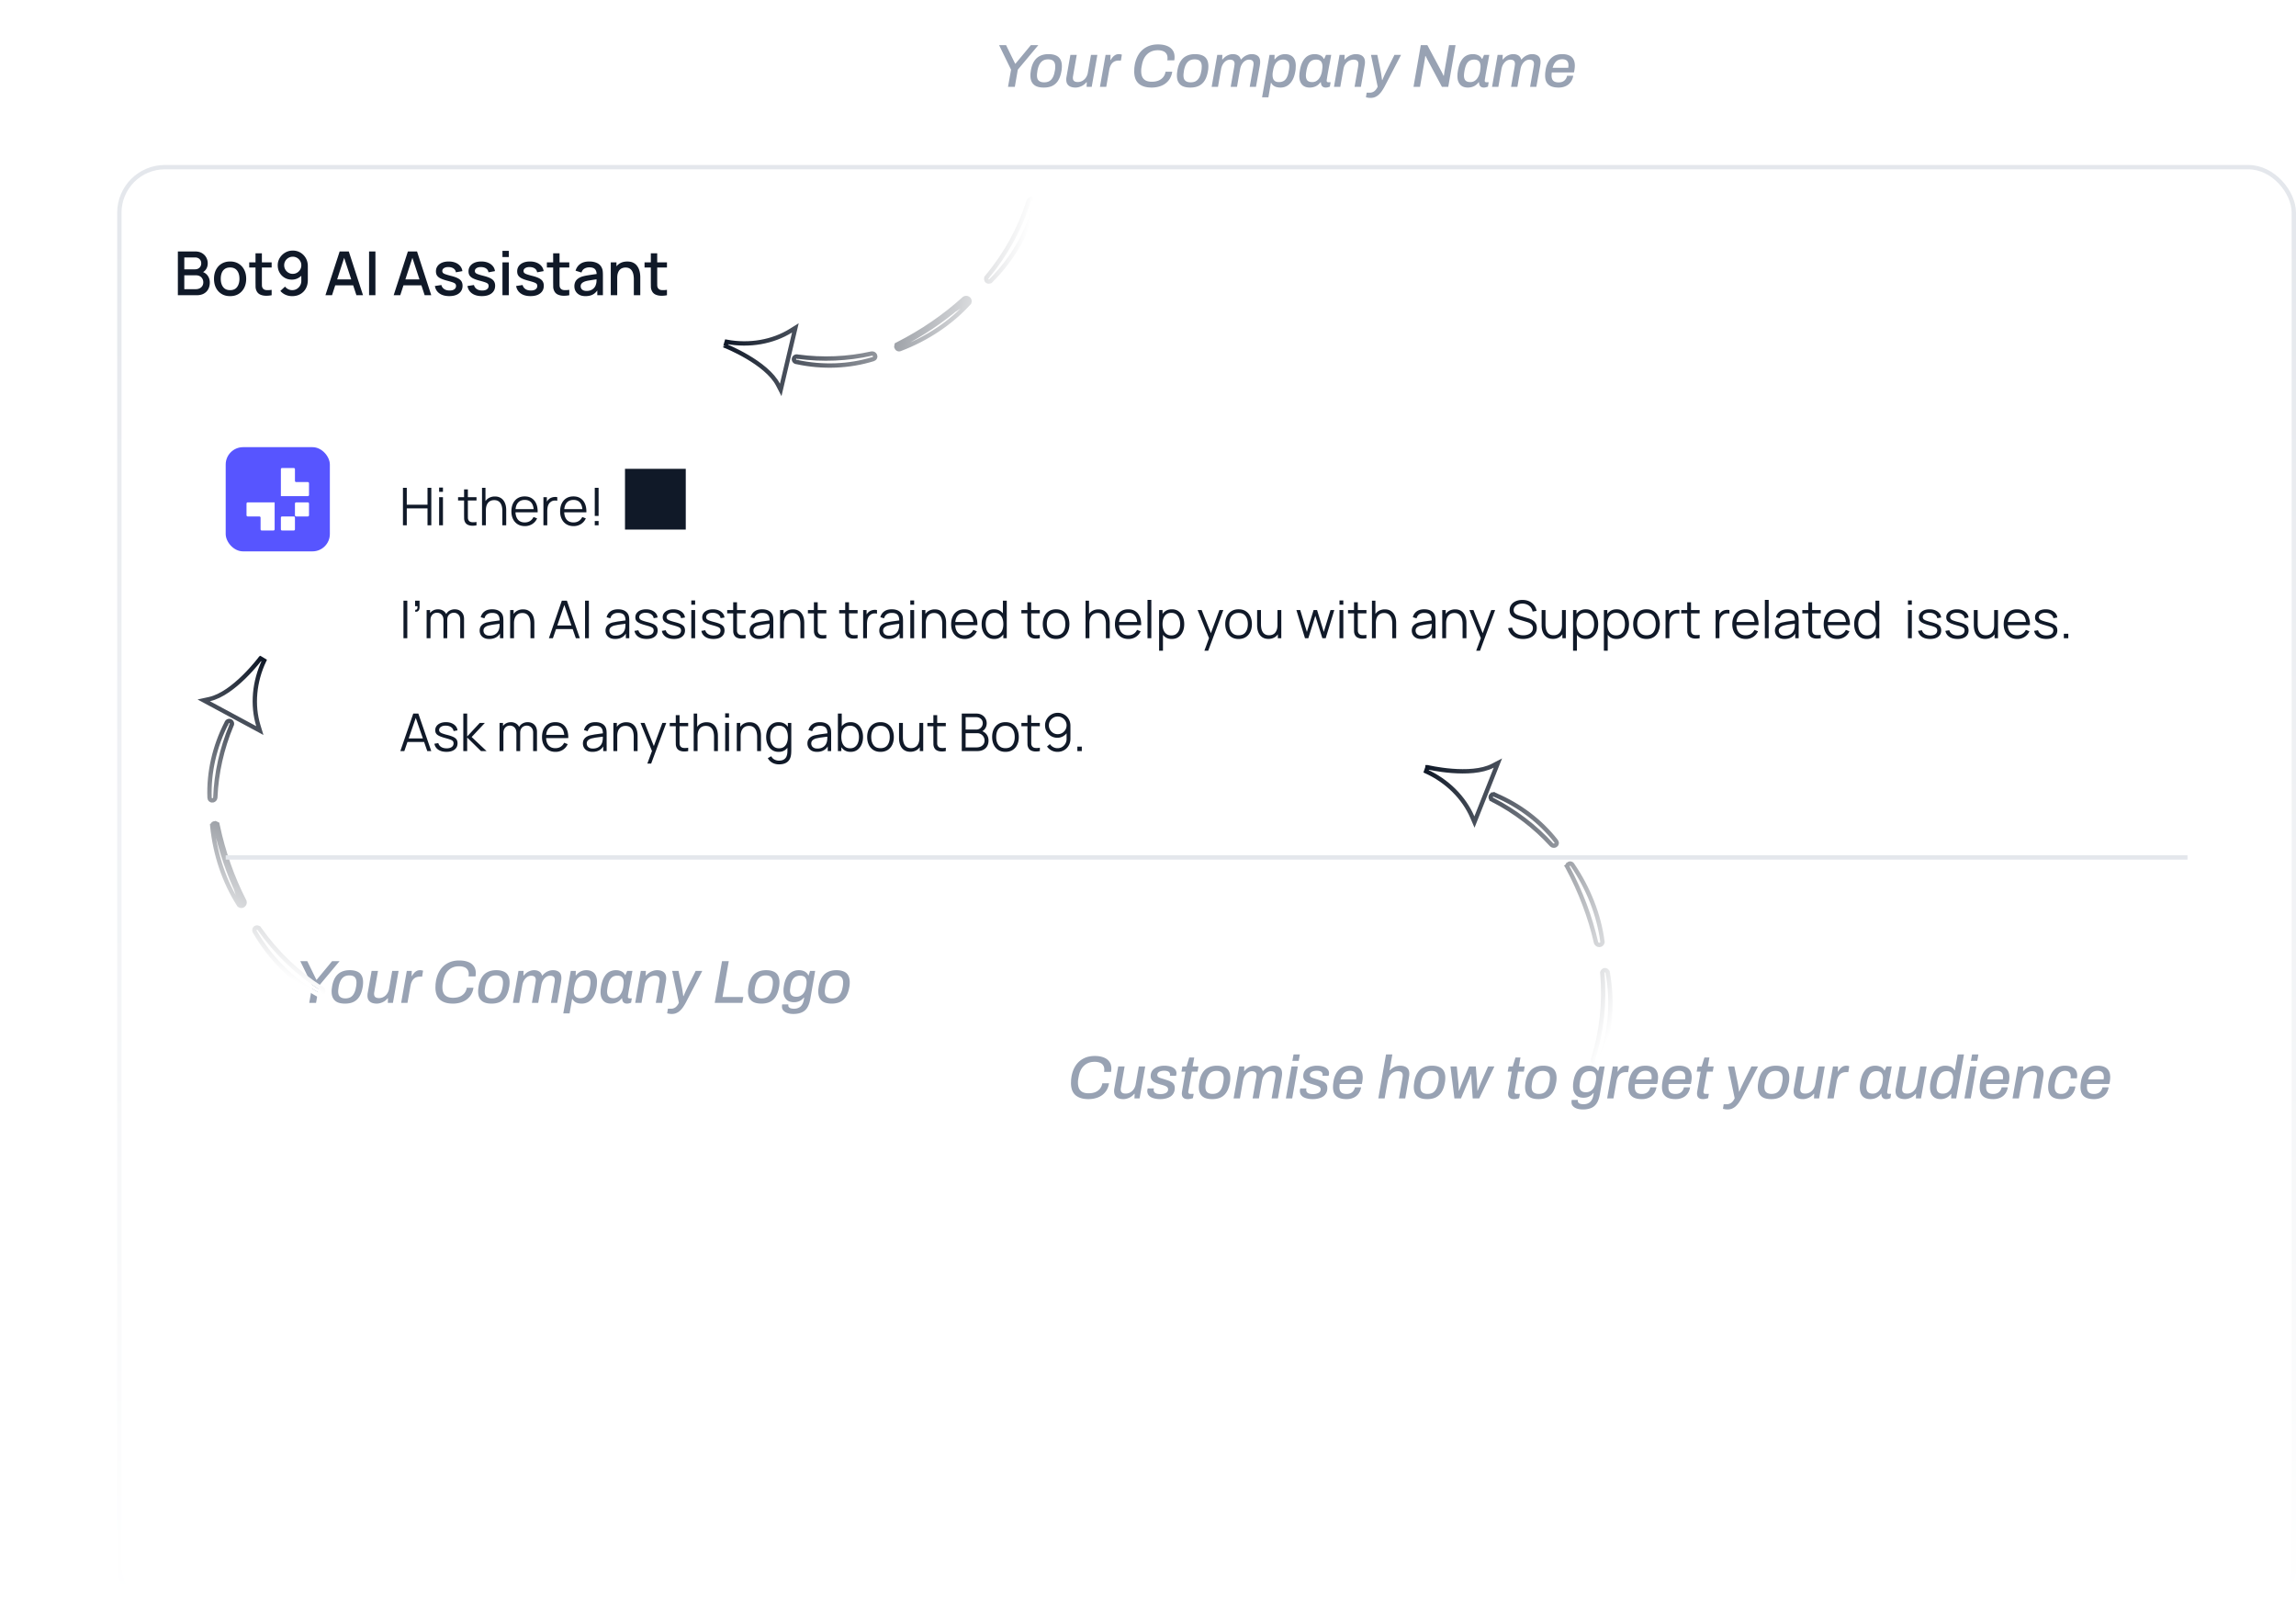 <svg xmlns="http://www.w3.org/2000/svg" width="529" height="372" fill="none" xmlns:v="https://vecta.io/nano"><style><![CDATA[.B{fill:#fff}.C{color-interpolation-filters:sRGB}.D{flood-opacity:0}]]></style><rect x="27.5" y="38.5" width="501" height="333" rx="10.5" stroke="url(#D)" class="B"/><g fill="#98a2b3"><path d="M250.774 253.168c-1.288 0-2.282-.303-2.982-.91-.691-.607-1.036-1.545-1.036-2.814l.028-.784.098-.728c.177-.971.499-1.806.966-2.506a4.75 4.75 0 0 1 1.82-1.624c.747-.383 1.605-.574 2.576-.574.756 0 1.419.107 1.988.322.569.205 1.013.523 1.33.952.327.429.49.971.49 1.624l-.014.378a2.78 2.78 0 0 1-.056.392h-1.61a.97.97 0 0 0 .042-.28l.014-.266c0-.401-.093-.733-.28-.994a1.49 1.49 0 0 0-.77-.588c-.327-.131-.719-.196-1.176-.196-.513 0-.975.079-1.386.238a3.17 3.17 0 0 0-1.078.686c-.308.289-.565.644-.77 1.064-.196.42-.341.887-.434 1.4l-.084.434-.056.364-.028.322v.308c0 .56.093 1.022.28 1.386a1.8 1.8 0 0 0 .826.798c.364.168.807.252 1.33.252.569 0 1.073-.084 1.512-.252a2.79 2.79 0 0 0 1.092-.77c.289-.345.481-.775.574-1.288h1.54c-.131.831-.425 1.517-.882 2.058-.448.541-1.008.943-1.68 1.204-.663.261-1.391.392-2.184.392zm8.031 0a3.08 3.08 0 0 1-1.078-.182 1.57 1.57 0 0 1-.756-.588c-.187-.271-.28-.63-.28-1.078a3.89 3.89 0 0 1 .028-.462l.098-.532.826-4.69h1.47l-.812 4.62-.056.35a1.62 1.62 0 0 0-.028.294c0 .252.046.453.14.602.102.14.238.243.406.308.177.056.373.084.588.084a2.21 2.21 0 0 0 .77-.14 2.09 2.09 0 0 0 .686-.42 2.52 2.52 0 0 0 .546-.686 2.81 2.81 0 0 0 .322-.952l.714-4.06h1.47L262.557 253h-1.176l.042-1.05h-.098c-.206.252-.444.471-.714.658-.271.177-.56.313-.868.406a2.86 2.86 0 0 1-.938.154zm8.529 0c-.485 0-.914-.047-1.288-.14-.373-.084-.69-.205-.952-.364-.252-.168-.443-.369-.574-.602-.121-.233-.182-.49-.182-.77 0-.112.01-.219.028-.322l.07-.266h1.428c-.018.056-.032.117-.042.182l-.014.154c0 .233.066.425.196.574.14.14.327.243.56.308.243.056.514.084.812.084.224 0 .439-.019.644-.056a2.45 2.45 0 0 0 .574-.196.99.99 0 0 0 .392-.336c.094-.14.14-.313.14-.518 0-.177-.056-.322-.168-.434a1.09 1.09 0 0 0-.42-.294 3.83 3.83 0 0 0-.616-.224l-.714-.21-.756-.252c-.242-.093-.466-.205-.672-.336-.196-.14-.354-.313-.476-.518-.121-.215-.182-.471-.182-.77 0-.392.08-.737.238-1.036.168-.299.397-.546.686-.742a3.15 3.15 0 0 1 1.008-.462c.383-.103.789-.154 1.218-.154a5.15 5.15 0 0 1 1.12.112c.346.075.64.187.882.336.252.149.444.331.574.546.14.205.21.443.21.714a1.67 1.67 0 0 1-.042.378.88.88 0 0 1-.056.224h-1.414a.87.87 0 0 0 .014-.154c.01-.047.014-.089.014-.126 0-.205-.056-.369-.168-.49-.102-.131-.252-.224-.448-.28-.196-.065-.434-.098-.714-.098-.252 0-.476.023-.672.07-.186.037-.35.098-.49.182s-.247.187-.322.308-.112.257-.112.406c0 .205.084.369.252.49.168.112.383.205.644.28l.854.266.798.266c.271.093.518.21.742.35a1.45 1.45 0 0 1 .532.532c.131.215.196.485.196.812 0 .457-.088.849-.266 1.176-.168.327-.406.593-.714.798s-.662.355-1.064.448a5.16 5.16 0 0 1-1.288.154zm6.362 0c-.364 0-.649-.061-.854-.182-.196-.121-.336-.275-.42-.462-.084-.196-.126-.415-.126-.658a1.53 1.53 0 0 1 .014-.21l.028-.224.798-4.592h-.924l.21-1.204h.952l.63-2.058h1.148l-.364 2.058h1.344l-.21 1.204h-1.33l-.756 4.284-.042.21-.014.182c0 .14.042.252.126.336.084.075.215.112.392.112h.728l-.182.98a2.11 2.11 0 0 1-.336.098 2.95 2.95 0 0 1-.406.084c-.14.028-.275.042-.406.042zm5.596 0c-.672 0-1.237-.098-1.694-.294-.458-.205-.803-.513-1.036-.924s-.35-.933-.35-1.568a5.81 5.81 0 0 1 .028-.56l.084-.616c.149-.859.401-1.563.756-2.114s.807-.957 1.358-1.218c.55-.271 1.199-.406 1.946-.406.681 0 1.25.103 1.708.308.457.196.798.499 1.022.91.233.411.35.938.35 1.582 0 .177-.01.364-.028.56-.01.187-.038.387-.084.602-.15.859-.397 1.563-.742 2.114s-.794.961-1.344 1.232c-.542.261-1.2.392-1.974.392zm.084-1.204c.457 0 .849-.089 1.176-.266.326-.187.592-.467.798-.84.214-.373.368-.845.462-1.414.046-.187.074-.345.084-.476.018-.14.028-.261.028-.364l.014-.28c0-.373-.061-.681-.182-.924a1.12 1.12 0 0 0-.532-.546c-.243-.121-.551-.182-.924-.182-.458 0-.85.093-1.176.28-.318.187-.584.467-.798.84-.206.364-.364.831-.476 1.4l-.07.49-.042.364c-.01.093-.014.187-.014.28 0 .373.056.681.168.924a1.19 1.19 0 0 0 .56.532c.252.121.56.182.924.182zM284.22 253l1.288-7.364h1.176l-.042 1.05h.098c.214-.261.443-.481.686-.658.252-.177.518-.313.798-.406.28-.103.574-.154.882-.154.457 0 .844.098 1.162.294.326.187.546.495.658.924h.098c.224-.261.462-.481.714-.658a3 3 0 0 1 .812-.406 2.69 2.69 0 0 1 .91-.154c.569 0 1.031.14 1.386.42.364.28.546.747.546 1.4a4 4 0 0 1-.028.448l-.07.476-.868 4.788h-1.442l.826-4.662.042-.322c.018-.103.028-.201.028-.294 0-.252-.047-.448-.14-.588-.084-.14-.206-.238-.364-.294-.159-.065-.341-.098-.546-.098-.308 0-.607.089-.896.266-.28.177-.523.429-.728.756-.206.317-.35.7-.434 1.148l-.714 4.088h-1.456l.826-4.662.042-.336c.018-.103.028-.196.028-.28 0-.252-.047-.448-.14-.588-.084-.14-.206-.238-.364-.294-.159-.065-.341-.098-.546-.098-.308 0-.607.089-.896.266-.28.177-.523.429-.728.756-.206.317-.35.7-.434 1.148l-.714 4.088h-1.456zm13.543-8.638l.266-1.484h1.456l-.266 1.484h-1.456zM296.265 253l1.302-7.364h1.456L297.721 253h-1.456zm6.22.168c-.486 0-.915-.047-1.288-.14-.374-.084-.691-.205-.952-.364-.252-.168-.444-.369-.574-.602-.122-.233-.182-.49-.182-.77a1.77 1.77 0 0 1 .028-.322l.07-.266h1.428a.99.99 0 0 0-.042.182c-.01.065-.014.117-.014.154 0 .233.065.425.196.574.14.14.326.243.56.308a3.61 3.61 0 0 0 .812.084 3.63 3.63 0 0 0 .644-.056c.214-.047.406-.112.574-.196s.298-.196.392-.336.14-.313.14-.518c0-.177-.056-.322-.168-.434-.103-.121-.243-.219-.42-.294-.178-.084-.383-.159-.616-.224l-.714-.21-.756-.252a3.7 3.7 0 0 1-.672-.336 1.68 1.68 0 0 1-.476-.518c-.122-.215-.182-.471-.182-.77 0-.392.079-.737.238-1.036.168-.299.396-.546.686-.742a3.13 3.13 0 0 1 1.008-.462 4.66 4.66 0 0 1 1.218-.154c.41 0 .784.037 1.12.112.345.075.639.187.882.336.252.149.443.331.574.546.14.205.21.443.21.714a1.67 1.67 0 0 1-.042.378c-.019.112-.038.187-.056.224h-1.414c.009-.056.014-.107.014-.154a.68.68 0 0 0 .014-.126c0-.205-.056-.369-.168-.49-.103-.131-.252-.224-.448-.28-.196-.065-.434-.098-.714-.098-.252 0-.476.023-.672.07-.187.037-.35.098-.49.182s-.248.187-.322.308-.112.257-.112.406c0 .205.084.369.252.49.168.112.382.205.644.28l.854.266.798.266a3.62 3.62 0 0 1 .742.35 1.46 1.46 0 0 1 .532.532c.13.215.196.485.196.812 0 .457-.089.849-.266 1.176-.168.327-.406.593-.714.798s-.663.355-1.064.448c-.402.103-.831.154-1.288.154zm7.761 0c-.69 0-1.269-.098-1.736-.294-.466-.205-.816-.513-1.05-.924-.224-.42-.336-.943-.336-1.568a7.22 7.22 0 0 1 .042-.77l.112-.742c.131-.653.346-1.232.644-1.736.308-.513.714-.919 1.218-1.218.514-.299 1.158-.448 1.932-.448.644 0 1.181.103 1.61.308.43.196.752.495.966.896.215.392.322.882.322 1.47 0 .215-.018.457-.056.728a4.94 4.94 0 0 1-.154.812h-5.096l-.042.364-.014.322c0 .364.056.667.168.91.122.243.304.42.546.532s.551.168.924.168c.234 0 .453-.028.658-.084a1.72 1.72 0 0 0 .56-.266 1.7 1.7 0 0 0 .434-.462c.131-.196.224-.434.28-.714h1.428c-.084.467-.228.873-.434 1.218-.196.336-.443.616-.742.84-.289.215-.62.378-.994.49-.364.112-.76.168-1.19.168zm-1.386-4.55h3.584l.042-.308.014-.28c0-.317-.056-.579-.168-.784-.102-.205-.261-.355-.476-.448-.214-.103-.471-.154-.77-.154-.382 0-.723.075-1.022.224a1.92 1.92 0 0 0-.728.672c-.196.289-.354.649-.476 1.078zm8.705 4.382l1.778-10.122h1.456l-.644 3.64h.098a3.25 3.25 0 0 1 .672-.56c.252-.159.518-.28.798-.364a3.2 3.2 0 0 1 .896-.126c.392 0 .742.061 1.05.182a1.57 1.57 0 0 1 .756.588c.187.271.28.63.28 1.078 0 .149-.009.308-.028.476l-.084.518-.826 4.69h-1.456l.812-4.606.042-.35a1.85 1.85 0 0 0 .028-.308c0-.252-.046-.448-.14-.588-.093-.149-.224-.252-.392-.308-.168-.065-.364-.098-.588-.098-.261 0-.522.051-.784.154-.252.093-.485.233-.7.42-.205.187-.387.42-.546.7a3.02 3.02 0 0 0-.308.966l-.714 4.018h-1.456zm11.26.168c-.672 0-1.237-.098-1.694-.294-.457-.205-.803-.513-1.036-.924s-.35-.933-.35-1.568a5.81 5.81 0 0 1 .028-.56l.084-.616c.149-.859.401-1.563.756-2.114s.807-.957 1.358-1.218c.551-.271 1.199-.406 1.946-.406.681 0 1.251.103 1.708.308.457.196.798.499 1.022.91.233.411.35.938.35 1.582a5.81 5.81 0 0 1-.028.56c-.009.187-.037.387-.084.602-.149.859-.397 1.563-.742 2.114a3.27 3.27 0 0 1-1.344 1.232c-.541.261-1.199.392-1.974.392zm.084-1.204c.457 0 .849-.089 1.176-.266.327-.187.593-.467.798-.84.215-.373.369-.845.462-1.414.047-.187.075-.345.084-.476.019-.14.028-.261.028-.364l.014-.28c0-.373-.061-.681-.182-.924-.112-.243-.289-.425-.532-.546s-.551-.182-.924-.182c-.457 0-.849.093-1.176.28-.317.187-.583.467-.798.84-.205.364-.364.831-.476 1.4l-.07.49-.042.364-.014.28c0 .373.056.681.168.924a1.19 1.19 0 0 0 .56.532c.252.121.56.182.924.182zm6.189 1.036l-.91-7.364h1.456l.35 3.556.042.56.042.77.042.714h.056l.266-.7.294-.756.238-.588 1.484-3.556h1.568l.266 3.556.028.602.042.756.042.686h.056l.252-.658.308-.742.266-.644 1.568-3.556h1.456l-3.5 7.364h-1.498l-.266-3.878-.028-.532-.028-.63-.014-.56h-.07l-.196.546-.238.63-.224.546L336.61 253h-1.512zm13.766.168c-.364 0-.649-.061-.854-.182-.196-.121-.336-.275-.42-.462-.084-.196-.126-.415-.126-.658a1.53 1.53 0 0 1 .014-.21l.028-.224.798-4.592h-.924l.21-1.204h.952l.63-2.058h1.148l-.364 2.058h1.344l-.21 1.204h-1.33l-.756 4.284-.042.21-.014.182c0 .14.042.252.126.336.084.075.215.112.392.112h.728l-.182.98a2.11 2.11 0 0 1-.336.098 2.95 2.95 0 0 1-.406.084c-.14.028-.275.042-.406.042zm5.596 0c-.672 0-1.237-.098-1.694-.294-.458-.205-.803-.513-1.036-.924s-.35-.933-.35-1.568a5.81 5.81 0 0 1 .028-.56l.084-.616c.149-.859.401-1.563.756-2.114s.807-.957 1.358-1.218c.55-.271 1.199-.406 1.946-.406.681 0 1.25.103 1.708.308.457.196.798.499 1.022.91.233.411.35.938.35 1.582 0 .177-.01.364-.028.56-.01.187-.038.387-.084.602-.15.859-.397 1.563-.742 2.114s-.794.961-1.344 1.232c-.542.261-1.2.392-1.974.392zm.084-1.204c.457 0 .849-.089 1.176-.266.326-.187.592-.467.798-.84.214-.373.368-.845.462-1.414.046-.187.074-.345.084-.476.018-.14.028-.261.028-.364l.014-.28c0-.373-.061-.681-.182-.924a1.12 1.12 0 0 0-.532-.546c-.243-.121-.551-.182-.924-.182-.458 0-.85.093-1.176.28-.318.187-.584.467-.798.84-.206.364-.364.831-.476 1.4l-.07.49-.042.364c-.01.093-.014.187-.014.28 0 .373.056.681.168.924a1.19 1.19 0 0 0 .56.532c.252.121.56.182.924.182zm10.151 3.584c-.504 0-.957-.065-1.358-.196-.392-.131-.7-.322-.924-.574a1.29 1.29 0 0 1-.336-.91v-.224c.009-.075.028-.173.056-.294h1.414c-.009.047-.014.084-.014.112v.084c0 .196.056.35.168.462.112.121.266.205.462.252a2.49 2.49 0 0 0 .658.084c.439 0 .812-.079 1.12-.238a1.73 1.73 0 0 0 .756-.686c.196-.308.336-.691.42-1.148l.042-.266.028-.224h-.084a2.62 2.62 0 0 1-.644.602c-.233.159-.49.275-.77.35-.271.075-.555.112-.854.112-.495 0-.924-.093-1.288-.28-.355-.196-.63-.49-.826-.882s-.294-.891-.294-1.498l.014-.518.084-.602c.215-1.251.621-2.161 1.218-2.73.597-.579 1.335-.868 2.212-.868.513 0 .957.098 1.33.294.383.196.667.49.854.882h.098l.308-1.008h1.176l-1.134 6.524c-.149.812-.383 1.465-.7 1.96a2.76 2.76 0 0 1-1.26 1.078c-.523.233-1.167.35-1.932.35zm.728-3.962c.261 0 .509-.047.742-.14.243-.093.462-.233.658-.42a2.45 2.45 0 0 0 .504-.714 3.97 3.97 0 0 0 .308-1.064l.07-.42c.019-.121.028-.229.028-.322l.014-.266c0-.336-.056-.616-.168-.84a1.04 1.04 0 0 0-.476-.504c-.215-.112-.495-.168-.84-.168-.373 0-.714.079-1.022.238-.299.149-.551.392-.756.728-.196.336-.341.784-.434 1.344l-.07.49-.042.336-.014.266c0 .327.051.597.154.812.112.215.28.378.504.49.224.103.504.154.84.154zm4.861 1.414l1.302-7.364h1.148l-.042 1.176h.084a3.64 3.64 0 0 1 .434-.63c.168-.205.369-.373.602-.504.234-.14.509-.21.826-.21.159 0 .299.014.42.042l.28.07-.224 1.372h-.504a2.37 2.37 0 0 0-.826.14 1.83 1.83 0 0 0-.644.42c-.177.187-.326.415-.448.686-.121.261-.21.565-.266.91L371.74 253h-1.456zm8.007.168c-.69 0-1.269-.098-1.736-.294-.466-.205-.816-.513-1.05-.924-.224-.42-.336-.943-.336-1.568a7.22 7.22 0 0 1 .042-.77l.112-.742c.131-.653.346-1.232.644-1.736.308-.513.714-.919 1.218-1.218.514-.299 1.158-.448 1.932-.448.644 0 1.181.103 1.61.308.43.196.752.495.966.896.215.392.322.882.322 1.47 0 .215-.018.457-.056.728a4.94 4.94 0 0 1-.154.812h-5.096l-.042.364-.014.322c0 .364.056.667.168.91.122.243.304.42.546.532s.551.168.924.168c.234 0 .453-.028.658-.084a1.72 1.72 0 0 0 .56-.266 1.7 1.7 0 0 0 .434-.462c.131-.196.224-.434.28-.714h1.428c-.084.467-.228.873-.434 1.218-.196.336-.443.616-.742.84-.289.215-.62.378-.994.49-.364.112-.76.168-1.19.168zm-1.386-4.55h3.584l.042-.308.014-.28c0-.317-.056-.579-.168-.784-.102-.205-.261-.355-.476-.448-.214-.103-.471-.154-.77-.154-.382 0-.723.075-1.022.224a1.92 1.92 0 0 0-.728.672c-.196.289-.354.649-.476 1.078zm9.138 4.55c-.69 0-1.269-.098-1.736-.294-.466-.205-.816-.513-1.05-.924-.224-.42-.336-.943-.336-1.568a7.22 7.22 0 0 1 .042-.77l.112-.742c.131-.653.346-1.232.644-1.736.308-.513.714-.919 1.218-1.218.514-.299 1.158-.448 1.932-.448.644 0 1.181.103 1.61.308.43.196.752.495.966.896.215.392.322.882.322 1.47 0 .215-.018.457-.056.728a4.94 4.94 0 0 1-.154.812h-5.096l-.042.364-.014.322c0 .364.056.667.168.91.122.243.304.42.546.532s.551.168.924.168c.234 0 .453-.028.658-.084a1.72 1.72 0 0 0 .56-.266 1.7 1.7 0 0 0 .434-.462c.131-.196.224-.434.28-.714h1.428c-.084.467-.228.873-.434 1.218-.196.336-.443.616-.742.84-.289.215-.62.378-.994.49-.364.112-.76.168-1.19.168zm-1.386-4.55h3.584l.042-.308.014-.28c0-.317-.056-.579-.168-.784-.102-.205-.261-.355-.476-.448-.214-.103-.471-.154-.77-.154-.382 0-.723.075-1.022.224a1.92 1.92 0 0 0-.728.672c-.196.289-.354.649-.476 1.078zm7.738 4.55c-.364 0-.648-.061-.854-.182-.196-.121-.336-.275-.42-.462-.084-.196-.126-.415-.126-.658a1.53 1.53 0 0 1 .014-.21l.028-.224.798-4.592h-.924l.21-1.204h.952l.63-2.058h1.148l-.364 2.058h1.344l-.21 1.204h-1.33l-.756 4.284-.042.21-.014.182c0 .14.042.252.126.336.084.075.215.112.392.112h.728l-.182.98a2.11 2.11 0 0 1-.336.098 2.92 2.92 0 0 1-.406.084c-.14.028-.275.042-.406.042zm5.667 2.38c-.308 0-.555-.023-.742-.07l-.35-.07.168-1.064h.728c.224 0 .439-.042.644-.126.215-.075.42-.215.616-.42.196-.196.378-.471.546-.826l-1.54-7.336h1.456l.728 3.542.14.728.126.812.098.714h.07l.21-.504.252-.574.266-.56.224-.476 1.834-3.682h1.526l-3.682 7.084c-.205.401-.42.77-.644 1.106-.224.345-.467.644-.728.896-.261.261-.551.462-.868.602-.317.149-.677.224-1.078.224zm10.019-2.38c-.672 0-1.237-.098-1.694-.294-.458-.205-.803-.513-1.036-.924s-.35-.933-.35-1.568a5.81 5.81 0 0 1 .028-.56l.084-.616c.149-.859.401-1.563.756-2.114s.807-.957 1.358-1.218c.55-.271 1.199-.406 1.946-.406.681 0 1.25.103 1.708.308.457.196.798.499 1.022.91.233.411.35.938.35 1.582 0 .177-.01.364-.028.56-.01.187-.038.387-.084.602-.15.859-.397 1.563-.742 2.114s-.794.961-1.344 1.232c-.542.261-1.2.392-1.974.392zm.084-1.204c.457 0 .849-.089 1.176-.266.326-.187.592-.467.798-.84.214-.373.368-.845.462-1.414.046-.187.074-.345.084-.476.018-.14.028-.261.028-.364l.014-.28c0-.373-.061-.681-.182-.924a1.12 1.12 0 0 0-.532-.546c-.243-.121-.551-.182-.924-.182-.458 0-.85.093-1.176.28-.318.187-.584.467-.798.84-.206.364-.364.831-.476 1.4l-.07.49-.042.364c-.01.093-.014.187-.014.28 0 .373.056.681.168.924a1.19 1.19 0 0 0 .56.532c.252.121.56.182.924.182zm7.21 1.204c-.392 0-.751-.061-1.078-.182a1.58 1.58 0 0 1-.756-.588c-.187-.271-.28-.63-.28-1.078a3.89 3.89 0 0 1 .028-.462l.098-.532.826-4.69h1.47l-.812 4.62-.056.35a1.62 1.62 0 0 0-.028.294c0 .252.047.453.14.602.103.14.238.243.406.308.177.056.373.084.588.084a2.21 2.21 0 0 0 .77-.14 2.08 2.08 0 0 0 .686-.42c.215-.187.397-.415.546-.686a2.79 2.79 0 0 0 .322-.952l.714-4.06h1.47L419.127 253h-1.176l.042-1.05h-.098c-.205.252-.443.471-.714.658-.271.177-.56.313-.868.406-.299.103-.611.154-.938.154zm5.646-.168l1.302-7.364h1.148l-.042 1.176h.084c.121-.224.266-.434.434-.63a2.09 2.09 0 0 1 .602-.504c.233-.14.508-.21.826-.21a1.89 1.89 0 0 1 .42.042l.28.07-.224 1.372h-.504c-.299 0-.574.047-.826.14-.243.093-.458.233-.644.42-.178.187-.327.415-.448.686-.122.261-.21.565-.266.91l-.686 3.892h-1.456zm9.873.168c-.485 0-.91-.098-1.274-.294-.355-.205-.63-.504-.826-.896-.196-.401-.294-.901-.294-1.498l.028-.588.098-.658c.149-.877.383-1.591.7-2.142.317-.56.705-.971 1.162-1.232.467-.261.989-.392 1.568-.392.327 0 .621.042.882.126.271.075.509.191.714.35s.369.364.49.616h.098l.406-.924h1.204l-.322 1.778-.21 1.078-.196 1.078-.168.952-.112.714-.042.35c0 .121.037.215.112.28.075.056.173.084.294.084h.504l-.168.994c-.093.047-.224.093-.392.14-.159.056-.35.084-.574.084-.252 0-.462-.056-.63-.168a.87.87 0 0 1-.364-.462l-.084-.266c-.019-.103-.023-.21-.014-.322h-.098a2.98 2.98 0 0 1-1.106.924c-.42.196-.882.294-1.386.294zm.602-1.26a1.91 1.91 0 0 0 .714-.14 2.12 2.12 0 0 0 .644-.448c.196-.205.369-.462.518-.77.149-.317.266-.695.35-1.134l.056-.462.042-.35.014-.28c0-.345-.051-.635-.154-.868-.103-.243-.261-.425-.476-.546s-.49-.182-.826-.182c-.401 0-.751.084-1.05.252-.289.168-.532.434-.728.798-.187.364-.336.84-.448 1.428l-.084.504-.042.378-.014.308c0 .513.121.896.364 1.148.243.243.616.364 1.12.364zm7.353 1.26c-.392 0-.751-.061-1.078-.182a1.58 1.58 0 0 1-.756-.588c-.186-.271-.28-.63-.28-1.078 0-.149.01-.303.028-.462l.098-.532.826-4.69h1.47l-.812 4.62-.056.35c-.018.103-.028.201-.028.294 0 .252.047.453.14.602.103.14.238.243.406.308a1.95 1.95 0 0 0 .588.084c.262 0 .518-.047.77-.14a2.08 2.08 0 0 0 .686-.42c.215-.187.397-.415.546-.686a2.79 2.79 0 0 0 .322-.952l.714-4.06h1.47L442.601 253h-1.176l.042-1.05h-.098c-.205.252-.443.471-.714.658-.27.177-.56.313-.868.406a2.85 2.85 0 0 1-.938.154zm8.292 0c-.513 0-.956-.107-1.33-.322a2.13 2.13 0 0 1-.84-.924c-.196-.401-.294-.882-.294-1.442l.014-.616c.019-.215.052-.443.098-.686.112-.644.276-1.195.49-1.652.215-.467.467-.849.756-1.148.299-.308.626-.537.98-.686s.738-.224 1.148-.224a3.46 3.46 0 0 1 .924.112 2.03 2.03 0 0 1 .728.35c.215.149.383.35.504.602h.084l.644-3.654h1.456L450.711 253h-1.162l.028-1.008h-.098c-.298.392-.648.686-1.05.882s-.83.294-1.288.294zm.49-1.26c.42 0 .78-.093 1.078-.28a2.21 2.21 0 0 0 .756-.84c.196-.364.336-.812.42-1.344.038-.177.061-.331.07-.462l.042-.35.014-.28c0-.392-.06-.705-.182-.938a1.01 1.01 0 0 0-.504-.518c-.214-.112-.466-.168-.756-.168-.429 0-.793.084-1.092.252-.289.168-.532.429-.728.784-.186.355-.331.807-.434 1.358l-.084.546-.042.392-.014.322c0 .523.122.91.364 1.162.243.243.607.364 1.092.364zm6.47-7.546l.266-1.484h1.456l-.266 1.484h-1.456zM452.603 253l1.302-7.364h1.456L454.059 253h-1.456zm6.64.168c-.691 0-1.27-.098-1.736-.294-.467-.205-.817-.513-1.05-.924-.224-.42-.336-.943-.336-1.568a7.22 7.22 0 0 1 .042-.77l.112-.742c.13-.653.345-1.232.644-1.736.308-.513.714-.919 1.218-1.218.513-.299 1.157-.448 1.932-.448.644 0 1.18.103 1.61.308a2.01 2.01 0 0 1 .966.896c.214.392.322.882.322 1.47a5.44 5.44 0 0 1-.056.728c-.028.271-.08.541-.154.812h-5.096l-.042.364c-.01.103-.014.21-.014.322 0 .364.056.667.168.91.121.243.303.42.546.532s.55.168.924.168c.233 0 .452-.028.658-.084a1.73 1.73 0 0 0 .56-.266c.168-.121.312-.275.434-.462.13-.196.224-.434.28-.714h1.428a3.62 3.62 0 0 1-.434 1.218 2.81 2.81 0 0 1-.742.84c-.29.215-.621.378-.994.49a4.03 4.03 0 0 1-1.19.168zm-1.386-4.55h3.584l.042-.308.014-.28c0-.317-.056-.579-.168-.784-.103-.205-.262-.355-.476-.448-.215-.103-.472-.154-.77-.154-.383 0-.724.075-1.022.224-.29.149-.532.373-.728.672-.196.289-.355.649-.476 1.078zM463.69 253l1.288-7.364h1.176l-.042 1.05h.098c.215-.252.458-.467.728-.644.271-.187.56-.327.868-.42a2.94 2.94 0 0 1 .938-.154c.392 0 .742.061 1.05.182a1.57 1.57 0 0 1 .756.588c.187.271.28.63.28 1.078 0 .149-.009.308-.028.476l-.084.518-.826 4.69h-1.456l.812-4.606.042-.35a1.85 1.85 0 0 0 .028-.308c0-.252-.046-.448-.14-.588-.093-.149-.224-.252-.392-.308-.168-.065-.364-.098-.588-.098-.261 0-.522.051-.784.154-.252.093-.485.233-.7.42-.205.187-.387.42-.546.7a3.02 3.02 0 0 0-.308.966l-.714 4.018h-1.456zm11.232.168c-.672 0-1.232-.098-1.68-.294s-.784-.499-1.008-.91c-.224-.42-.336-.947-.336-1.582 0-.261.014-.523.042-.784a5.38 5.38 0 0 1 .14-.77c.103-.495.252-.943.448-1.344.196-.411.443-.765.742-1.064a2.94 2.94 0 0 1 1.064-.7c.411-.168.882-.252 1.414-.252.625 0 1.143.089 1.554.266.42.177.737.429.952.756s.322.728.322 1.204l-.014.336c-.009.112-.028.229-.056.35h-1.456l.028-.238c.009-.084.014-.168.014-.252a1.46 1.46 0 0 0-.14-.658c-.084-.187-.224-.327-.42-.42-.196-.103-.448-.154-.756-.154-.401 0-.751.098-1.05.294-.299.187-.546.467-.742.84-.196.364-.345.812-.448 1.344l-.084.49-.042.378-.014.308c0 .383.056.695.168.938s.28.425.504.546c.224.112.499.168.826.168.373 0 .686-.07.938-.21a1.53 1.53 0 0 0 .616-.602 2.69 2.69 0 0 0 .336-.896h1.4c-.093.588-.275 1.101-.546 1.54s-.63.779-1.078 1.022c-.448.233-.994.35-1.638.35zm7.549 0c-.691 0-1.269-.098-1.736-.294-.467-.205-.817-.513-1.05-.924-.224-.42-.336-.943-.336-1.568a7.22 7.22 0 0 1 .042-.77l.112-.742c.131-.653.345-1.232.644-1.736.308-.513.714-.919 1.218-1.218.513-.299 1.157-.448 1.932-.448.644 0 1.181.103 1.61.308a2.01 2.01 0 0 1 .966.896c.215.392.322.882.322 1.47a5.44 5.44 0 0 1-.056.728 4.94 4.94 0 0 1-.154.812h-5.096l-.042.364-.014.322c0 .364.056.667.168.91.121.243.303.42.546.532s.551.168.924.168a2.49 2.49 0 0 0 .658-.084 1.73 1.73 0 0 0 .56-.266 1.7 1.7 0 0 0 .434-.462c.131-.196.224-.434.28-.714h1.428a3.62 3.62 0 0 1-.434 1.218c-.196.336-.443.616-.742.84-.289.215-.621.378-.994.49a4.03 4.03 0 0 1-1.19.168zm-1.386-4.55h3.584l.042-.308.014-.28c0-.317-.056-.579-.168-.784a.93.93 0 0 0-.476-.448c-.215-.103-.471-.154-.77-.154-.383 0-.723.075-1.022.224a1.92 1.92 0 0 0-.728.672c-.196.289-.355.649-.476 1.078z"/><path d="M232.248 20l.7-3.948-2.758-5.656h1.61l2.086 4.27h.084l3.542-4.27h1.722l-4.732 5.656-.686 3.948h-1.568zm8.237.168c-.672 0-1.237-.098-1.694-.294a2.18 2.18 0 0 1-1.036-.924c-.233-.411-.35-.933-.35-1.568a5.81 5.81 0 0 1 .028-.56l.084-.616c.149-.859.401-1.563.756-2.114s.807-.957 1.358-1.218c.551-.271 1.199-.406 1.946-.406.681 0 1.251.103 1.708.308.457.196.798.499 1.022.91.233.411.35.938.35 1.582a5.81 5.81 0 0 1-.028.56c-.009.187-.037.387-.084.602-.149.859-.397 1.563-.742 2.114a3.27 3.27 0 0 1-1.344 1.232c-.541.261-1.199.392-1.974.392zm.084-1.204c.457 0 .849-.089 1.176-.266.327-.187.593-.467.798-.84.215-.373.369-.845.462-1.414.047-.187.075-.345.084-.476a2.75 2.75 0 0 0 .028-.364l.014-.28c0-.373-.061-.681-.182-.924a1.12 1.12 0 0 0-.532-.546c-.243-.121-.551-.182-.924-.182-.457 0-.849.093-1.176.28-.317.187-.583.467-.798.84-.205.364-.364.831-.476 1.4l-.07.49-.042.364-.014.28c0 .373.056.681.168.924a1.19 1.19 0 0 0 .56.532c.252.121.56.182.924.182zm7.21 1.204c-.392 0-.751-.061-1.078-.182-.317-.121-.569-.317-.756-.588s-.28-.63-.28-1.078c0-.149.009-.303.028-.462l.098-.532.826-4.69h1.47l-.812 4.62-.056.35c-.019.103-.028.201-.028.294 0 .252.047.453.14.602.103.14.238.243.406.308.177.056.373.084.588.084.261 0 .518-.047.77-.14a2.09 2.09 0 0 0 .686-.42c.215-.187.397-.415.546-.686a2.79 2.79 0 0 0 .322-.952l.714-4.06h1.47L251.531 20h-1.176l.042-1.05h-.098c-.205.252-.443.471-.714.658-.271.177-.56.313-.868.406-.299.103-.611.154-.938.154zm5.646-.168l1.302-7.364h1.148l-.042 1.176h.084c.121-.224.266-.434.434-.63.168-.205.369-.373.602-.504.233-.14.509-.21.826-.21.159 0 .299.014.42.042l.28.07-.224 1.372h-.504a2.36 2.36 0 0 0-.826.14 1.83 1.83 0 0 0-.644.42c-.177.187-.327.415-.448.686-.121.261-.21.565-.266.91L254.881 20h-1.456zm11.917.168c-1.288 0-2.282-.303-2.982-.91-.69-.607-1.036-1.545-1.036-2.814l.028-.784.098-.728c.178-.971.5-1.806.966-2.506a4.75 4.75 0 0 1 1.82-1.624c.747-.383 1.606-.574 2.576-.574.756 0 1.419.107 1.988.322.57.205 1.013.523 1.33.952.327.429.49.971.49 1.624l-.014.378a2.78 2.78 0 0 1-.056.392h-1.61a.97.97 0 0 0 .042-.28 2.49 2.49 0 0 0 .014-.266c0-.401-.093-.733-.28-.994-.177-.271-.434-.467-.77-.588-.326-.131-.718-.196-1.176-.196-.513 0-.975.079-1.386.238a3.18 3.18 0 0 0-1.078.686c-.308.289-.564.644-.77 1.064-.196.42-.34.887-.434 1.4l-.084.434-.056.364-.028.322v.308c0 .56.094 1.022.28 1.386a1.8 1.8 0 0 0 .826.798c.364.168.808.252 1.33.252.57 0 1.074-.084 1.512-.252.439-.177.803-.434 1.092-.77.29-.345.481-.775.574-1.288h1.54c-.13.831-.424 1.517-.882 2.058-.448.541-1.008.943-1.68 1.204-.662.261-1.39.392-2.184.392zm8.899 0c-.672 0-1.237-.098-1.694-.294a2.18 2.18 0 0 1-1.036-.924c-.233-.411-.35-.933-.35-1.568a5.81 5.81 0 0 1 .028-.56l.084-.616c.149-.859.401-1.563.756-2.114s.807-.957 1.358-1.218c.551-.271 1.199-.406 1.946-.406.681 0 1.251.103 1.708.308.457.196.798.499 1.022.91.233.411.35.938.35 1.582a5.81 5.81 0 0 1-.028.56c-.009.187-.037.387-.084.602-.149.859-.397 1.563-.742 2.114a3.27 3.27 0 0 1-1.344 1.232c-.541.261-1.199.392-1.974.392zm.084-1.204c.457 0 .849-.089 1.176-.266.327-.187.593-.467.798-.84.215-.373.369-.845.462-1.414.047-.187.075-.345.084-.476a2.75 2.75 0 0 0 .028-.364l.014-.28c0-.373-.061-.681-.182-.924a1.12 1.12 0 0 0-.532-.546c-.243-.121-.551-.182-.924-.182-.457 0-.849.093-1.176.28-.317.187-.583.467-.798.84-.205.364-.364.831-.476 1.4l-.07.49-.042.364-.014.28c0 .373.056.681.168.924a1.19 1.19 0 0 0 .56.532c.252.121.56.182.924.182zM279.169 20l1.288-7.364h1.176l-.042 1.05h.098c.215-.261.443-.481.686-.658.252-.177.518-.313.798-.406a2.54 2.54 0 0 1 .882-.154c.457 0 .845.098 1.162.294.327.187.546.495.658.924h.098c.224-.261.462-.481.714-.658s.523-.313.812-.406a2.7 2.7 0 0 1 .91-.154c.569 0 1.031.14 1.386.42.364.28.546.747.546 1.4 0 .14-.009.289-.028.448l-.07.476-.868 4.788h-1.442l.826-4.662.042-.322c.019-.103.028-.201.028-.294 0-.252-.047-.448-.14-.588a.67.67 0 0 0-.364-.294c-.159-.065-.341-.098-.546-.098-.308 0-.607.089-.896.266-.28.177-.523.429-.728.756-.205.317-.35.7-.434 1.148L285.007 20h-1.456l.826-4.662.042-.336c.019-.103.028-.196.028-.28 0-.252-.047-.448-.14-.588a.67.67 0 0 0-.364-.294c-.159-.065-.341-.098-.546-.098-.308 0-.607.089-.896.266-.28.177-.523.429-.728.756-.205.317-.35.7-.434 1.148L280.625 20h-1.456zm11.611 2.422l1.722-9.786h1.162l-.028 1.008h.112c.299-.392.649-.686 1.05-.882s.826-.294 1.274-.294c.523 0 .966.103 1.33.308.373.196.658.495.854.896s.294.896.294 1.484l-.028.616a4.64 4.64 0 0 1-.084.686c-.149.849-.387 1.549-.714 2.1-.327.541-.719.947-1.176 1.218a2.94 2.94 0 0 1-1.484.392 3.64 3.64 0 0 1-.938-.112 2.03 2.03 0 0 1-.728-.35 1.72 1.72 0 0 1-.49-.602h-.098l-.574 3.318h-1.456zm3.878-3.514c.42 0 .779-.084 1.078-.252s.541-.429.728-.784c.196-.364.341-.817.434-1.358l.098-.546.042-.392.014-.322c0-.355-.056-.644-.168-.868a1.04 1.04 0 0 0-.49-.49c-.205-.112-.471-.168-.798-.168-.411 0-.77.098-1.078.294-.308.187-.56.462-.756.826s-.341.812-.434 1.344l-.084.462-.042.35v.28c0 .392.061.709.182.952.121.233.289.406.504.518a1.77 1.77 0 0 0 .77.154zm7.099 1.26c-.485 0-.91-.098-1.274-.294-.354-.205-.63-.504-.826-.896-.196-.401-.294-.901-.294-1.498l.028-.588.098-.658c.15-.877.383-1.591.7-2.142.318-.56.705-.971 1.162-1.232.467-.261.99-.392 1.568-.392.327 0 .621.042.882.126.271.075.509.191.714.35a1.68 1.68 0 0 1 .49.616h.098l.406-.924h1.204l-.322 1.778-.21 1.078-.196 1.078-.168.952-.112.714-.042.35c0 .121.038.215.112.28.075.056.173.084.294.084h.504l-.168.994c-.093.047-.224.093-.392.14a1.73 1.73 0 0 1-.574.084c-.252 0-.462-.056-.63-.168a.87.87 0 0 1-.364-.462l-.084-.266a1.27 1.27 0 0 1-.014-.322h-.098c-.308.411-.676.719-1.106.924-.42.196-.882.294-1.386.294zm.602-1.26c.243 0 .481-.047.714-.14.234-.103.448-.252.644-.448.196-.205.369-.462.518-.77a4.75 4.75 0 0 0 .35-1.134l.056-.462.042-.35.014-.28c0-.345-.051-.635-.154-.868a1.09 1.09 0 0 0-.476-.546c-.214-.121-.49-.182-.826-.182-.401 0-.751.084-1.05.252-.289.168-.532.434-.728.798-.186.364-.336.84-.448 1.428l-.084.504-.042.378-.014.308c0 .513.122.896.364 1.148.243.243.616.364 1.12.364zM307.347 20l1.288-7.364h1.176l-.042 1.05h.098a3.38 3.38 0 0 1 .728-.644 3.1 3.1 0 0 1 .868-.42c.308-.103.62-.154.938-.154.392 0 .742.061 1.05.182.317.121.569.317.756.588s.28.63.28 1.078a4.49 4.49 0 0 1-.028.476l-.084.518-.826 4.69h-1.456l.812-4.606.042-.35c.018-.112.028-.215.028-.308 0-.252-.047-.448-.14-.588a.72.72 0 0 0-.392-.308c-.168-.065-.364-.098-.588-.098-.262 0-.523.051-.784.154-.252.093-.486.233-.7.42-.206.187-.388.42-.546.7-.15.28-.252.602-.308.966L308.803 20h-1.456zm8.459 2.548c-.308 0-.555-.023-.742-.07l-.35-.07.168-1.064h.728c.224 0 .439-.042.644-.126.215-.075.42-.215.616-.42.196-.196.378-.471.546-.826l-1.54-7.336h1.456l.728 3.542.14.728.126.812.098.714h.07l.21-.504.252-.574.266-.56.224-.476 1.834-3.682h1.526l-3.682 7.084a11.08 11.08 0 0 1-.644 1.106c-.224.345-.467.644-.728.896a2.85 2.85 0 0 1-.868.602c-.317.149-.677.224-1.078.224zM325.672 20l1.68-9.604h1.512l3.192 5.964.168.322.196.392.168.364.084-.014.07-.518.07-.504 1.05-6.006h1.498L333.68 20h-1.456l-3.108-5.824-.322-.616-.336-.658h-.07l-.084.588-.098.588L327.17 20h-1.498zm12.507.168c-.485 0-.91-.098-1.274-.294-.354-.205-.63-.504-.826-.896-.196-.401-.294-.901-.294-1.498l.028-.588.098-.658c.15-.877.383-1.591.7-2.142.318-.56.705-.971 1.162-1.232.467-.261.99-.392 1.568-.392.327 0 .621.042.882.126.271.075.509.191.714.35a1.68 1.68 0 0 1 .49.616h.098l.406-.924h1.204l-.322 1.778-.21 1.078-.196 1.078-.168.952-.112.714-.042.35c0 .121.038.215.112.28.075.056.173.084.294.084h.504l-.168.994c-.093.047-.224.093-.392.14a1.73 1.73 0 0 1-.574.084c-.252 0-.462-.056-.63-.168a.87.87 0 0 1-.364-.462l-.084-.266a1.27 1.27 0 0 1-.014-.322h-.098c-.308.411-.676.719-1.106.924-.42.196-.882.294-1.386.294zm.602-1.26c.243 0 .481-.047.714-.14.234-.103.448-.252.644-.448.196-.205.369-.462.518-.77a4.75 4.75 0 0 0 .35-1.134l.056-.462.042-.35.014-.28c0-.345-.051-.635-.154-.868a1.09 1.09 0 0 0-.476-.546c-.214-.121-.49-.182-.826-.182-.401 0-.751.084-1.05.252-.289.168-.532.434-.728.798-.186.364-.336.84-.448 1.428l-.084.504-.042.378-.014.308c0 .513.122.896.364 1.148.243.243.616.364 1.12.364zM343.769 20l1.288-7.364h1.176l-.042 1.05h.098c.214-.261.443-.481.686-.658.252-.177.518-.313.798-.406a2.54 2.54 0 0 1 .882-.154c.457 0 .844.098 1.162.294.326.187.546.495.658.924h.098c.224-.261.462-.481.714-.658a3 3 0 0 1 .812-.406c.289-.103.592-.154.91-.154.569 0 1.031.14 1.386.42.364.28.546.747.546 1.4 0 .14-.01.289-.028.448l-.07.476-.868 4.788h-1.442l.826-4.662.042-.322a1.71 1.71 0 0 0 .028-.294c0-.252-.047-.448-.14-.588-.084-.14-.206-.238-.364-.294-.159-.065-.341-.098-.546-.098-.308 0-.607.089-.896.266-.28.177-.523.429-.728.756-.206.317-.35.7-.434 1.148L349.607 20h-1.456l.826-4.662.042-.336c.018-.103.028-.196.028-.28 0-.252-.047-.448-.14-.588-.084-.14-.206-.238-.364-.294-.159-.065-.341-.098-.546-.098-.308 0-.607.089-.896.266-.28.177-.523.429-.728.756-.206.317-.35.7-.434 1.148L345.225 20h-1.456zm15.349.168c-.691 0-1.27-.098-1.736-.294-.467-.205-.817-.513-1.05-.924-.224-.42-.336-.943-.336-1.568 0-.252.014-.509.042-.77l.112-.742c.13-.653.345-1.232.644-1.736a3.46 3.46 0 0 1 1.218-1.218c.513-.299 1.157-.448 1.932-.448.644 0 1.18.103 1.61.308a2.01 2.01 0 0 1 .966.896c.214.392.322.882.322 1.47a5.44 5.44 0 0 1-.056.728c-.028.271-.08.541-.154.812h-5.096l-.042.364a3.33 3.33 0 0 0-.014.322c0 .364.056.667.168.91.121.243.303.42.546.532s.55.168.924.168c.233 0 .452-.028.658-.084s.392-.145.56-.266.312-.275.434-.462c.13-.196.224-.434.28-.714h1.428c-.084.467-.229.873-.434 1.218a2.81 2.81 0 0 1-.742.84 3.2 3.2 0 0 1-.994.49 4.03 4.03 0 0 1-1.19.168zm-1.386-4.55h3.584l.042-.308.014-.28c0-.317-.056-.579-.168-.784-.103-.205-.262-.355-.476-.448-.215-.103-.472-.154-.77-.154-.383 0-.724.075-1.022.224-.29.149-.532.373-.728.672-.196.289-.355.649-.476 1.078z"/><path d="M71.248 231l.7-3.948-2.758-5.656h1.61l2.086 4.27h.084l3.542-4.27h1.722l-4.732 5.656-.686 3.948h-1.568zm8.237.168c-.672 0-1.237-.098-1.694-.294-.457-.205-.803-.513-1.036-.924s-.35-.933-.35-1.568c0-.177.009-.364.028-.56l.084-.616c.149-.859.401-1.563.756-2.114s.807-.957 1.358-1.218c.551-.271 1.199-.406 1.946-.406.681 0 1.251.103 1.708.308.457.196.798.499 1.022.91.233.411.35.938.35 1.582a5.91 5.91 0 0 1-.028.56c-.009.187-.037.387-.084.602-.149.859-.397 1.563-.742 2.114s-.793.961-1.344 1.232c-.541.261-1.199.392-1.974.392zm.084-1.204c.457 0 .849-.089 1.176-.266.327-.187.593-.467.798-.84.215-.373.369-.845.462-1.414.047-.187.075-.345.084-.476.019-.14.028-.261.028-.364l.014-.28c0-.373-.061-.681-.182-.924-.112-.243-.289-.425-.532-.546s-.551-.182-.924-.182c-.457 0-.849.093-1.176.28-.317.187-.583.467-.798.84-.205.364-.364.831-.476 1.4l-.07.49-.042.364-.014.28c0 .373.056.681.168.924.121.233.308.411.56.532s.56.182.924.182zm7.21 1.204c-.392 0-.751-.061-1.078-.182-.317-.121-.569-.317-.756-.588s-.28-.63-.28-1.078a3.98 3.98 0 0 1 .028-.462l.098-.532.826-4.69h1.47l-.812 4.62-.056.35c-.019.103-.028.201-.028.294 0 .252.047.453.14.602a.89.89 0 0 0 .406.308c.177.056.373.084.588.084a2.21 2.21 0 0 0 .77-.14 2.08 2.08 0 0 0 .686-.42c.215-.187.397-.415.546-.686.159-.28.266-.597.322-.952l.714-4.06h1.47L90.531 231h-1.176l.042-1.05h-.098a3.43 3.43 0 0 1-.714.658c-.271.177-.56.313-.868.406-.299.103-.611.154-.938.154zm5.646-.168l1.302-7.364h1.148l-.042 1.176h.084a3.6 3.6 0 0 1 .434-.63 2.1 2.1 0 0 1 .602-.504c.233-.14.509-.21.826-.21a1.88 1.88 0 0 1 .42.042l.28.07-.224 1.372h-.504a2.37 2.37 0 0 0-.826.14 1.82 1.82 0 0 0-.644.42c-.177.187-.327.415-.448.686-.121.261-.21.565-.266.91L93.881 231h-1.456zm11.917.168c-1.288 0-2.282-.303-2.982-.91-.69-.607-1.036-1.545-1.036-2.814l.028-.784.098-.728c.178-.971.5-1.806.966-2.506a4.75 4.75 0 0 1 1.82-1.624c.747-.383 1.606-.574 2.576-.574.756 0 1.419.107 1.988.322.57.205 1.013.523 1.33.952.327.429.49.971.49 1.624l-.014.378a2.78 2.78 0 0 1-.056.392h-1.61a.97.97 0 0 0 .042-.28c.01-.093.014-.182.014-.266 0-.401-.093-.733-.28-.994a1.49 1.49 0 0 0-.77-.588c-.326-.131-.718-.196-1.176-.196-.513 0-.975.079-1.386.238a3.18 3.18 0 0 0-1.078.686c-.308.289-.564.644-.77 1.064a5.75 5.75 0 0 0-.434 1.4l-.084.434-.056.364-.028.322v.308c0 .56.094 1.022.28 1.386a1.8 1.8 0 0 0 .826.798c.364.168.808.252 1.33.252.57 0 1.074-.084 1.512-.252a2.79 2.79 0 0 0 1.092-.77c.29-.345.481-.775.574-1.288h1.54c-.13.831-.424 1.517-.882 2.058-.448.541-1.008.943-1.68 1.204-.662.261-1.39.392-2.184.392zm8.899 0c-.672 0-1.237-.098-1.694-.294-.457-.205-.803-.513-1.036-.924s-.35-.933-.35-1.568a5.81 5.81 0 0 1 .028-.56l.084-.616c.149-.859.401-1.563.756-2.114s.807-.957 1.358-1.218c.551-.271 1.199-.406 1.946-.406.681 0 1.251.103 1.708.308.457.196.798.499 1.022.91.233.411.35.938.35 1.582a5.81 5.81 0 0 1-.028.56c-.009.187-.037.387-.084.602-.149.859-.397 1.563-.742 2.114a3.27 3.27 0 0 1-1.344 1.232c-.541.261-1.199.392-1.974.392zm.084-1.204c.457 0 .849-.089 1.176-.266.327-.187.593-.467.798-.84.215-.373.369-.845.462-1.414.047-.187.075-.345.084-.476.019-.14.028-.261.028-.364l.014-.28c0-.373-.061-.681-.182-.924-.112-.243-.289-.425-.532-.546s-.551-.182-.924-.182c-.457 0-.849.093-1.176.28-.317.187-.583.467-.798.84-.205.364-.364.831-.476 1.4l-.07.49-.042.364-.014.28c0 .373.056.681.168.924a1.19 1.19 0 0 0 .56.532c.252.121.56.182.924.182zm4.844 1.036l1.288-7.364h1.176l-.042 1.05h.098c.215-.261.443-.481.686-.658.252-.177.518-.313.798-.406.28-.103.574-.154.882-.154.457 0 .845.098 1.162.294.327.187.546.495.658.924h.098c.224-.261.462-.481.714-.658s.523-.313.812-.406c.289-.103.593-.154.91-.154.569 0 1.031.14 1.386.42.364.28.546.747.546 1.4 0 .14-.009.289-.028.448l-.07.476-.868 4.788h-1.442l.826-4.662.042-.322a1.62 1.62 0 0 0 .028-.294c0-.252-.047-.448-.14-.588a.67.67 0 0 0-.364-.294c-.159-.065-.341-.098-.546-.098-.308 0-.607.089-.896.266-.28.177-.523.429-.728.756a3.17 3.17 0 0 0-.434 1.148l-.714 4.088h-1.456l.826-4.662.042-.336a1.55 1.55 0 0 0 .028-.28c0-.252-.047-.448-.14-.588a.67.67 0 0 0-.364-.294c-.159-.065-.341-.098-.546-.098-.308 0-.607.089-.896.266-.28.177-.523.429-.728.756a3.17 3.17 0 0 0-.434 1.148l-.714 4.088h-1.456zm11.611 2.422l1.722-9.786h1.162l-.028 1.008h.112c.299-.392.649-.686 1.05-.882s.826-.294 1.274-.294c.523 0 .966.103 1.33.308.373.196.658.495.854.896s.294.896.294 1.484l-.028.616a4.64 4.64 0 0 1-.084.686c-.149.849-.387 1.549-.714 2.1-.327.541-.719.947-1.176 1.218-.457.261-.952.392-1.484.392-.345 0-.658-.037-.938-.112a2.03 2.03 0 0 1-.728-.35 1.72 1.72 0 0 1-.49-.602h-.098l-.574 3.318h-1.456zm3.878-3.514c.42 0 .779-.084 1.078-.252s.541-.429.728-.784c.196-.364.341-.817.434-1.358l.098-.546.042-.392.014-.322c0-.355-.056-.644-.168-.868a1.04 1.04 0 0 0-.49-.49c-.205-.112-.471-.168-.798-.168-.411 0-.77.098-1.078.294-.308.187-.56.462-.756.826s-.341.812-.434 1.344l-.084.462-.042.35v.28c0 .392.061.709.182.952.121.233.289.406.504.518.215.103.471.154.77.154zm7.099 1.26c-.485 0-.91-.098-1.274-.294-.354-.205-.63-.504-.826-.896-.196-.401-.294-.901-.294-1.498l.028-.588.098-.658c.15-.877.383-1.591.7-2.142.318-.56.705-.971 1.162-1.232a3.16 3.16 0 0 1 1.568-.392c.327 0 .621.042.882.126.271.075.509.191.714.35s.369.364.49.616h.098l.406-.924h1.204l-.322 1.778-.21 1.078-.196 1.078-.168.952-.112.714-.042.35c0 .121.038.215.112.28.075.056.173.084.294.084h.504l-.168.994c-.093.047-.224.093-.392.14a1.73 1.73 0 0 1-.574.084c-.252 0-.462-.056-.63-.168a.87.87 0 0 1-.364-.462l-.084-.266a1.27 1.27 0 0 1-.014-.322h-.098c-.308.411-.676.719-1.106.924-.42.196-.882.294-1.386.294zm.602-1.26a1.91 1.91 0 0 0 .714-.14 2.11 2.11 0 0 0 .644-.448c.196-.205.369-.462.518-.77.15-.317.266-.695.35-1.134l.056-.462.042-.35.014-.28c0-.345-.051-.635-.154-.868-.102-.243-.261-.425-.476-.546s-.49-.182-.826-.182c-.401 0-.751.084-1.05.252-.289.168-.532.434-.728.798-.186.364-.336.84-.448 1.428l-.084.504-.042.378-.014.308c0 .513.122.896.364 1.148.243.243.616.364 1.12.364zm4.988 1.092l1.288-7.364h1.176l-.042 1.05h.098a3.37 3.37 0 0 1 .728-.644c.27-.187.56-.327.868-.42.308-.103.62-.154.938-.154.392 0 .742.061 1.05.182a1.58 1.58 0 0 1 .756.588c.186.271.28.63.28 1.078 0 .149-.01.308-.028.476l-.084.518-.826 4.69h-1.456l.812-4.606.042-.35c.018-.112.028-.215.028-.308 0-.252-.047-.448-.14-.588a.72.72 0 0 0-.392-.308c-.168-.065-.364-.098-.588-.098a2.12 2.12 0 0 0-.784.154c-.252.093-.486.233-.7.42-.206.187-.388.42-.546.7-.15.28-.252.602-.308.966l-.714 4.018h-1.456zm8.459 2.548c-.308 0-.555-.023-.742-.07l-.35-.07.168-1.064h.728c.224 0 .439-.042.644-.126.215-.075.42-.215.616-.42.196-.196.378-.471.546-.826l-1.54-7.336h1.456l.728 3.542.14.728.126.812.098.714h.07l.21-.504.252-.574.266-.56.224-.476 1.834-3.682h1.526l-3.682 7.084c-.205.401-.42.77-.644 1.106-.224.345-.467.644-.728.896-.261.261-.551.462-.868.602-.317.149-.677.224-1.078.224zm9.866-2.548l1.68-9.604h1.554l-1.442 8.246h4.802l-.238 1.358h-6.356zm10.749.168c-.672 0-1.237-.098-1.694-.294-.458-.205-.803-.513-1.036-.924s-.35-.933-.35-1.568a5.81 5.81 0 0 1 .028-.56l.084-.616c.149-.859.401-1.563.756-2.114s.807-.957 1.358-1.218c.55-.271 1.199-.406 1.946-.406.681 0 1.25.103 1.708.308.457.196.798.499 1.022.91.233.411.35.938.35 1.582 0 .177-.01.364-.028.56-.01.187-.038.387-.084.602-.15.859-.397 1.563-.742 2.114s-.794.961-1.344 1.232c-.542.261-1.2.392-1.974.392zm.084-1.204c.457 0 .849-.089 1.176-.266.326-.187.592-.467.798-.84.214-.373.368-.845.462-1.414.046-.187.074-.345.084-.476.018-.14.028-.261.028-.364l.014-.28c0-.373-.061-.681-.182-.924a1.12 1.12 0 0 0-.532-.546c-.243-.121-.551-.182-.924-.182-.458 0-.85.093-1.176.28-.318.187-.584.467-.798.84-.206.364-.364.831-.476 1.4l-.07.49-.042.364c-.01.093-.014.187-.014.28 0 .373.056.681.168.924a1.19 1.19 0 0 0 .56.532c.252.121.56.182.924.182zm7.28 3.584c-.504 0-.957-.065-1.358-.196-.392-.131-.7-.322-.924-.574a1.29 1.29 0 0 1-.336-.91v-.224c.009-.075.028-.173.056-.294h1.414c-.01.047-.014.084-.014.112v.084c0 .196.056.35.168.462.112.121.266.205.462.252.205.056.424.084.658.084.438 0 .812-.079 1.12-.238a1.73 1.73 0 0 0 .756-.686c.196-.308.336-.691.42-1.148l.042-.266.028-.224h-.084c-.187.243-.402.443-.644.602-.234.159-.49.275-.77.35a3.19 3.19 0 0 1-.854.112c-.495 0-.924-.093-1.288-.28-.355-.196-.63-.49-.826-.882s-.294-.891-.294-1.498l.014-.518.084-.602c.214-1.251.62-2.161 1.218-2.73.597-.579 1.334-.868 2.212-.868.513 0 .956.098 1.33.294a1.87 1.87 0 0 1 .854.882h.098l.308-1.008h1.176l-1.134 6.524c-.15.812-.383 1.465-.7 1.96a2.77 2.77 0 0 1-1.26 1.078c-.523.233-1.167.35-1.932.35zm.728-3.962a1.99 1.99 0 0 0 .742-.14c.242-.093.462-.233.658-.42a2.45 2.45 0 0 0 .504-.714c.14-.299.242-.653.308-1.064l.07-.42a2.24 2.24 0 0 0 .028-.322l.014-.266c0-.336-.056-.616-.168-.84-.103-.224-.262-.392-.476-.504s-.495-.168-.84-.168c-.374 0-.714.079-1.022.238-.299.149-.551.392-.756.728-.196.336-.341.784-.434 1.344l-.07.49-.042.336c-.01.093-.014.182-.014.266 0 .327.051.597.154.812.112.215.28.378.504.49.224.103.504.154.84.154zm8.095 1.582c-.672 0-1.237-.098-1.694-.294-.457-.205-.803-.513-1.036-.924s-.35-.933-.35-1.568a5.81 5.81 0 0 1 .028-.56l.084-.616c.149-.859.401-1.563.756-2.114s.807-.957 1.358-1.218c.551-.271 1.199-.406 1.946-.406.681 0 1.251.103 1.708.308.457.196.798.499 1.022.91.233.411.35.938.35 1.582a5.81 5.81 0 0 1-.028.56c-.009.187-.037.387-.084.602-.149.859-.397 1.563-.742 2.114a3.27 3.27 0 0 1-1.344 1.232c-.541.261-1.199.392-1.974.392zm.084-1.204c.457 0 .849-.089 1.176-.266.327-.187.593-.467.798-.84.215-.373.369-.845.462-1.414.047-.187.075-.345.084-.476.019-.14.028-.261.028-.364l.014-.28c0-.373-.061-.681-.182-.924-.112-.243-.289-.425-.532-.546s-.551-.182-.924-.182c-.457 0-.849.093-1.176.28-.317.187-.583.467-.798.84-.205.364-.364.831-.476 1.4l-.07.49-.042.364-.014.28c0 .373.056.681.168.924a1.19 1.19 0 0 0 .56.532c.252.121.56.182.924.182z"/></g><g filter="url(#A)"><path d="M179.7 72.386c-2.77-5.354-12.365-9.164-12.365-9.164 2.658.49 5.375.509 7.983.055s5.048-1.37 7.172-2.691l-2.79 11.8z" class="B"/><path d="M201.046 66.232c-5.512 1.701-11.577 1.928-17.427.653-.026.005-.053.004-.079-.003s-.05-.018-.07-.035-.035-.036-.044-.058-.012-.045-.008-.068.015-.044.031-.061.037-.031.061-.04a.18.18 0 0 1 .078-.009c.026.003.052.011.074.024 5.809.789 11.679.548 17.246-.708.197-.035.369.228.138.304z" class="B"/><path d="M207.184 63.939c-.175.062-.127-.209-.127-.209 5.691-2.892 10.87-6.441 15.405-10.554.046-.028.102-.043.16-.04a.31.31 0 0 1 .162.053c.047.032.081.076.098.124s.014.1-.006.146c-4.146 4.541-9.519 8.129-15.692 10.48z" class="B"/><path d="M227.932 48.321c-.235.098-.211-.037-.192-.15 4.425-5.306 7.713-11.278 9.721-17.655.117-.352.657-.163.61.107-1.63 6.594-5.108 12.665-10.139 17.698z" class="B"/><path d="M223.355 53.152C223.301 52.99 223.193 52.862 223.066 52.775C222.939 52.689 222.791 52.642 222.641 52.636C222.492 52.63 222.336 52.666 222.199 52.751L222.16 52.775L222.126 52.806C217.626 56.888 212.483 60.412 206.831 63.284L206.608 63.397L206.565 63.643L207.057 63.73C206.565 63.643 206.565 63.643 206.565 63.644L206.565 63.644L206.564 63.645L206.564 63.646L206.564 63.649L206.563 63.656L206.56 63.676C206.558 63.691 206.555 63.712 206.554 63.736C206.551 63.779 206.548 63.854 206.562 63.939C206.573 64.008 206.611 64.184 206.772 64.318C206.972 64.483 207.205 64.462 207.352 64.41L207.352 64.41L207.362 64.406C213.603 62.029 219.042 58.399 223.245 53.796L223.3 53.736L223.333 53.662C223.406 53.498 223.411 53.317 223.355 53.152ZM223.355 53.152L222.882 53.313M223.355 53.152C223.355 53.152 223.355 53.152 223.355 53.152L222.882 53.313M222.882 53.313C222.898 53.361 222.896 53.413 222.876 53.459L207.097 63.71L207.006 63.471C207.843 63.153 208.664 62.811 209.47 62.447C214.206 59.817 218.555 56.716 222.433 53.202C222.442 53.193 222.45 53.183 222.459 53.173C222.459 53.173 222.459 53.173 222.46 53.173C222.475 53.156 222.491 53.139 222.507 53.121L222.533 53.145C222.561 53.138 222.592 53.135 222.622 53.136C222.681 53.138 222.737 53.156 222.784 53.188C222.831 53.22 222.865 53.264 222.882 53.313ZM179.256 72.616L179.876 73.815L180.186 72.501L182.977 60.702L183.256 59.521L182.226 60.162C180.16 61.448 177.779 62.342 175.232 62.785C172.684 63.228 170.027 63.21 167.426 62.731L167.151 63.687L167.15 63.687L167.15 63.687L167.151 63.687L167.151 63.688L167.156 63.69L167.175 63.697C167.192 63.704 167.219 63.715 167.253 63.729C167.322 63.757 167.424 63.8 167.556 63.856C167.819 63.969 168.2 64.137 168.666 64.355C169.598 64.79 170.869 65.427 172.224 66.227C174.961 67.844 177.941 70.075 179.256 72.616ZM201.193 66.71L201.193 66.71L201.2 66.707C201.356 66.657 201.534 66.542 201.616 66.328C201.696 66.121 201.646 65.927 201.576 65.799C201.448 65.563 201.156 65.377 200.82 65.436L200.809 65.438L200.798 65.441C195.312 66.678 189.526 66.92 183.796 66.15C183.745 66.132 183.692 66.12 183.639 66.115C183.543 66.105 183.442 66.115 183.346 66.148C183.249 66.182 183.156 66.24 183.079 66.323C183.002 66.408 182.947 66.515 182.926 66.635C182.905 66.754 182.92 66.874 182.964 66.98C183.007 67.085 183.075 67.171 183.154 67.235C183.233 67.299 183.324 67.343 183.418 67.367C183.47 67.38 183.524 67.387 183.578 67.388C189.489 68.665 195.616 68.431 201.193 66.71ZM183.667 66.606L183.648 66.629L183.667 66.606ZM228.125 48.782L228.216 48.744L228.286 48.674C233.378 43.58 236.903 37.429 238.556 30.742L238.56 30.726L238.563 30.709C238.608 30.455 238.506 30.242 238.382 30.105C238.262 29.973 238.105 29.89 237.952 29.851C237.799 29.811 237.608 29.806 237.42 29.884C237.218 29.968 237.061 30.134 236.987 30.358L236.987 30.358L236.985 30.365C234.996 36.678 231.74 42.593 227.356 47.85L227.271 47.952L227.248 48.084L227.247 48.088C227.243 48.113 227.232 48.171 227.229 48.23C227.227 48.282 227.222 48.43 227.31 48.578C227.425 48.775 227.622 48.85 227.789 48.854C227.924 48.857 228.043 48.816 228.125 48.782Z" stroke="url(#E)"/></g><g filter="url(#B)"><path d="M48.362 145.513c5.888-1.289 12.052-9.571 12.052-9.571-1.161 2.441-1.883 5.061-2.12 7.696s.016 5.231.743 7.625l-10.676-5.75z" class="B"/><path d="M48.781 167.725c-.217-5.765 1.134-11.681 3.88-17.002.002-.026.01-.052.023-.075s.031-.044.052-.059.044-.024.068-.028a.12.12 0 0 1 .067.011c.021.009.038.025.051.045a.15.15 0 0 1 .022.069c.002.026-.002.052-.012.077s-.024.048-.043.067c-2.265 5.406-3.552 11.139-3.78 16.841-.017.199-.316.297-.329.054z" class="B"/><path d="M49.408 174.248c-.015-.185.234-.069.234-.069 1.32 6.245 3.408 12.167 6.207 17.611.016.052.015.11-.003.166a.31.31 0 0 1-.093.143c-.043.037-.094.059-.145.062s-.1-.012-.139-.044c-3.313-5.18-5.389-11.298-6.062-17.869z" class="B"/><path d="M59.124 198.331c-.034-.253.091-.195.195-.146 3.98 5.647 8.897 10.368 14.538 13.959.31.204-.012.677-.261.561-5.948-3.281-10.912-8.212-14.471-14.374z" class="B"/><path d="M55.641 192.66C55.812 192.649 55.964 192.578 56.08 192.478C56.197 192.378 56.281 192.247 56.325 192.104C56.369 191.961 56.375 191.801 56.329 191.647L56.315 191.603L56.294 191.562C53.516 186.159 51.443 180.279 50.131 174.076L50.08 173.831L49.853 173.726L49.642 174.179C49.853 173.726 49.853 173.726 49.853 173.726L49.853 173.726L49.852 173.725L49.851 173.725L49.849 173.724L49.842 173.721L49.823 173.713C49.809 173.707 49.79 173.699 49.767 173.691C49.726 173.677 49.654 173.655 49.568 173.647C49.499 173.64 49.319 173.63 49.149 173.751C48.937 173.902 48.897 174.132 48.91 174.288L48.909 174.288L48.91 174.299C49.591 180.942 51.69 187.136 55.048 192.387L55.092 192.455L55.155 192.506C55.294 192.619 55.468 192.671 55.641 192.66ZM55.641 192.66L55.609 192.161M55.641 192.66C55.641 192.66 55.641 192.66 55.641 192.66L55.609 192.161M55.609 192.161C55.557 192.164 55.508 192.149 55.469 192.117L49.651 174.223L49.905 174.197C49.996 175.088 50.114 175.97 50.257 176.842C51.572 182.098 53.442 187.101 55.832 191.756C55.839 191.767 55.846 191.778 55.853 191.789C55.853 191.789 55.853 191.789 55.853 191.789C55.866 191.809 55.878 191.828 55.891 191.848L55.861 191.867C55.861 191.897 55.856 191.927 55.847 191.956C55.83 192.012 55.797 192.062 55.754 192.099C55.711 192.136 55.66 192.158 55.609 192.161ZM48.255 145.025L46.936 145.314L48.124 145.954L58.8 151.703L59.868 152.278L59.516 151.118C58.808 148.789 58.56 146.258 58.792 143.683C59.023 141.108 59.728 138.545 60.865 136.157L60.013 135.644L60.012 135.643L60.012 135.643L60.012 135.643L60.011 135.644L60.009 135.648L59.996 135.665C59.985 135.68 59.968 135.702 59.945 135.732C59.9 135.791 59.832 135.879 59.744 135.991C59.567 136.216 59.306 136.541 58.975 136.934C58.313 137.722 57.37 138.785 56.245 139.887C53.976 142.112 51.05 144.413 48.255 145.025ZM48.282 167.744L48.282 167.744L48.282 167.751C48.291 167.915 48.356 168.116 48.541 168.251C48.721 168.382 48.921 168.384 49.062 168.35C49.323 168.286 49.579 168.053 49.608 167.713L49.609 167.702L49.61 167.69C49.834 162.072 51.098 156.42 53.325 151.085C53.356 151.04 53.381 150.992 53.4 150.942C53.434 150.851 53.451 150.752 53.443 150.65C53.436 150.548 53.404 150.443 53.343 150.347C53.282 150.251 53.193 150.17 53.082 150.118C52.972 150.067 52.853 150.051 52.739 150.066C52.627 150.08 52.526 150.124 52.443 150.184C52.361 150.243 52.295 150.32 52.248 150.404C52.221 150.451 52.201 150.502 52.186 150.554C49.422 155.933 48.062 161.912 48.282 167.744ZM52.918 150.841L52.901 150.818L52.918 150.841ZM58.628 198.398L58.641 198.496L58.691 198.582C62.293 204.818 67.322 209.815 73.353 213.143L73.368 213.151L73.384 213.158C73.617 213.267 73.85 213.224 74.014 213.139C74.172 213.057 74.293 212.928 74.371 212.79C74.448 212.652 74.504 212.469 74.477 212.268C74.448 212.051 74.328 211.856 74.131 211.727L74.131 211.727L74.125 211.723C68.541 208.168 63.671 203.492 59.727 197.897L59.651 197.788L59.53 197.732L59.525 197.73C59.503 197.719 59.45 197.694 59.393 197.676C59.343 197.66 59.202 197.617 59.036 197.663C58.816 197.724 58.692 197.895 58.645 198.055C58.608 198.184 58.617 198.31 58.628 198.398Z" stroke="url(#F)"/></g><g filter="url(#C)"><path d="M344.158 160.818c-5.331 2.78-15.373.39-15.373.39a22.81 22.81 0 0 1 6.573 4.528c1.877 1.864 3.354 4.01 4.338 6.304l4.462-11.222z" class="B"/><path d="M358.131 178.066c-3.544-4.545-8.384-8.204-13.908-10.516-.018-.018-.041-.033-.066-.043s-.051-.013-.077-.011-.049.009-.069.022-.036.03-.046.051-.013.043-.009.067.012.047.027.067.035.039.059.052.049.021.075.023c5.211 2.684 9.884 6.244 13.727 10.457.142.141.434.025.287-.169z" class="B"/><path d="M361.85 183.453c-.108-.151-.224.097-.224.097 3.01 5.619 5.225 11.48 6.588 17.433.022.049.06.093.109.125s.106.049.163.05a.26.26 0 0 0 .151-.046c.041-.03.069-.073.078-.122-.801-6.079-3.151-12.083-6.865-17.537z" class="B"/><path d="M369.92 208.077c-.137-.215-.195-.091-.243.012.591 6.862-.13 13.616-2.131 19.968-.105.354.445.51.561.262 2.435-6.312 3.058-13.256 1.813-20.242z" class="B"/><path d="M343.927 160.375L345.12 159.753L344.623 161.003L340.161 172.225L339.714 173.35L339.237 172.238C338.279 170.005 336.84 167.912 335.006 166.091C333.171 164.27 330.983 162.762 328.577 161.663L328.9 160.723L328.9 160.722L328.9 160.722L328.901 160.722L328.902 160.722L328.906 160.723L328.926 160.728C328.945 160.732 328.972 160.739 329.008 160.747C329.081 160.763 329.189 160.787 329.329 160.816C329.61 160.875 330.017 160.957 330.524 161.046C331.537 161.224 332.943 161.434 334.511 161.557C337.678 161.806 341.396 161.694 343.927 160.375ZM358.525 177.758L358.525 177.758L358.53 177.765C358.628 177.895 358.709 178.091 358.653 178.314C358.6 178.53 358.447 178.661 358.317 178.725C358.076 178.844 357.731 178.828 357.491 178.588L357.483 178.58L357.475 178.572C353.687 174.42 349.084 170.907 343.948 168.253C343.895 168.238 343.845 168.218 343.798 168.192L343.927 167.961L343.798 168.192C343.714 168.145 343.638 168.079 343.578 167.997C343.518 167.914 343.475 167.813 343.46 167.701C343.445 167.587 343.461 167.468 343.512 167.357C343.564 167.247 343.645 167.158 343.742 167.096C343.838 167.035 343.943 167.004 344.044 166.997L344.08 167.496L344.044 166.997C344.146 166.99 344.245 167.006 344.335 167.04L344.241 167.286L344.335 167.04C344.386 167.059 344.434 167.084 344.479 167.115C350.053 169.46 354.94 173.16 358.525 177.758ZM362.257 183.163L362.257 183.163L362.263 183.172C366.018 188.685 368.399 194.762 369.211 200.924L369.222 201.005L369.206 201.085C369.172 201.261 369.072 201.413 368.932 201.516C368.794 201.617 368.632 201.66 368.479 201.657C368.326 201.655 368.177 201.609 368.052 201.528C367.927 201.447 367.819 201.329 367.755 201.182L367.737 201.139L367.727 201.094C366.374 195.187 364.175 189.367 361.185 183.786L361.067 183.566L361.173 183.339L361.626 183.55C361.173 183.339 361.173 183.339 361.173 183.339L361.173 183.339L361.174 183.338L361.174 183.337L361.175 183.334L361.179 183.327L361.188 183.309C361.195 183.296 361.205 183.278 361.217 183.257C361.239 183.22 361.28 183.156 361.341 183.095C361.389 183.045 361.522 182.923 361.73 182.906C361.988 182.886 362.166 183.036 362.257 183.163ZM370.342 207.808L370.395 207.892L370.413 207.989C371.672 215.061 371.043 222.097 368.573 228.499L368.567 228.514L368.56 228.53C368.451 228.764 368.245 228.88 368.064 228.92C367.891 228.959 367.715 228.937 367.568 228.882C367.42 228.826 367.26 228.722 367.151 228.551C367.034 228.367 367 228.14 367.067 227.914L367.067 227.914L367.069 227.907C369.05 221.62 369.765 214.931 369.179 208.132L369.168 207.999L369.224 207.878C369.233 207.859 369.259 207.802 369.293 207.747C369.321 207.703 369.402 207.58 369.559 207.508C369.766 207.414 369.971 207.465 370.109 207.558C370.221 207.632 370.295 207.734 370.342 207.808Z" stroke="url(#G)"/></g><path fill="#e4e7ec" d="M52 197h452v1H52z"/><g fill="#101928"><path d="M144 121.98h14v-14h-14v14zM92.84 121v-8.64h.882v3.894h4.776v-3.894h.876V121h-.876v-3.9h-4.776v3.9h-.882zm8.335-7.71v-.99h.882v.99h-.882zm0 7.71v-6.48h.882V121h-.882zm8.611 0a4.32 4.32 0 0 1-1.08.09c-.352-.016-.668-.092-.948-.228a1.35 1.35 0 0 1-.63-.636 1.87 1.87 0 0 1-.192-.726l-.012-.846v-5.934h.876v5.898l.006.684c.008.18.05.34.126.48.144.268.372.428.684.48s.706.04 1.17-.036V121zm-4.248-5.724v-.756h4.248v.756h-4.248zM115.743 121v-3.306a4.48 4.48 0 0 0-.102-.99c-.068-.304-.178-.568-.33-.792a1.51 1.51 0 0 0-.582-.528c-.236-.124-.524-.186-.864-.186-.312 0-.588.054-.828.162a1.63 1.63 0 0 0-.6.468c-.16.2-.282.444-.366.732s-.126.616-.126.984l-.624-.138c0-.664.116-1.222.348-1.674s.552-.794.96-1.026a2.79 2.79 0 0 1 1.404-.348c.388 0 .726.06 1.014.18s.538.282.738.486a2.47 2.47 0 0 1 .492.702c.124.26.214.538.27.834a4.64 4.64 0 0 1 .084.876V121h-.888zm-4.686 0v-8.64h.798v4.878h.09V121h-.888zm9.873.18c-.632 0-1.18-.14-1.644-.42a2.85 2.85 0 0 1-1.074-1.182c-.256-.508-.384-1.104-.384-1.788 0-.708.126-1.32.378-1.836s.606-.914 1.062-1.194 1.002-.42 1.626-.42c.64 0 1.186.148 1.638.444s.794.712 1.026 1.26.338 1.202.318 1.962h-.9v-.312c-.016-.84-.198-1.474-.546-1.902s-.848-.642-1.512-.642c-.696 0-1.23.226-1.602.678s-.552 1.096-.552 1.932c0 .816.184 1.45.552 1.902s.898.672 1.578.672c.464 0 .868-.106 1.212-.318s.622-.526.822-.93l.822.318c-.256.564-.634 1.002-1.134 1.314a3.13 3.13 0 0 1-1.686.462zm-2.478-3.174v-.738h4.95v.738h-4.95zm6.755 2.994v-6.48h.792v1.56l-.156-.204c.072-.192.166-.368.282-.528a1.83 1.83 0 0 1 .378-.402 1.71 1.71 0 0 1 .588-.336 2.38 2.38 0 0 1 .678-.138c.228-.016.436 0 .624.048v.828a2.14 2.14 0 0 0-.774-.042c-.28.032-.538.144-.774.336a1.61 1.61 0 0 0-.486.606c-.108.232-.18.48-.216.744a5.64 5.64 0 0 0-.054.774V121h-.882zm6.949.18c-.632 0-1.18-.14-1.644-.42a2.85 2.85 0 0 1-1.074-1.182c-.256-.508-.384-1.104-.384-1.788 0-.708.126-1.32.378-1.836s.606-.914 1.062-1.194 1.002-.42 1.626-.42c.64 0 1.186.148 1.638.444s.794.712 1.026 1.26.338 1.202.318 1.962h-.9v-.312c-.016-.84-.198-1.474-.546-1.902s-.848-.642-1.512-.642c-.696 0-1.23.226-1.602.678s-.552 1.096-.552 1.932c0 .816.184 1.45.552 1.902s.898.672 1.578.672c.464 0 .868-.106 1.212-.318s.622-.526.822-.93l.822.318c-.256.564-.634 1.002-1.134 1.314a3.13 3.13 0 0 1-1.686.462zm-2.478-3.174v-.738h4.95v.738h-4.95zm7.356 2.994v-.99h.882v.99h-.882zm0-2.16v-6.48h.882v6.48h-.882z"/><path d="M92.96 147v-8.64h.882V147h-.882zm2.681-6.12l.054-.438c.16.012.276-.02.348-.096s.116-.178.132-.306a2.33 2.33 0 0 0 .012-.414h-.546v-1.266h1.026v1.506c0 .368-.094.644-.282.828s-.432.246-.744.186zm10.388 6.12l.006-4.254c0-.5-.14-.892-.42-1.176s-.628-.432-1.056-.432c-.244 0-.482.056-.714.168s-.424.292-.576.54-.222.572-.222.972l-.522-.15c-.012-.464.078-.87.27-1.218s.464-.618.804-.81a2.31 2.31 0 0 1 1.164-.294c.652 0 1.174.202 1.566.606s.588.942.588 1.626l-.006 4.422h-.882zm-7.734 0v-6.48h.792v1.596h.096V147h-.888zm3.876 0l.006-4.194c0-.516-.138-.922-.414-1.218s-.632-.45-1.08-.45-.81.154-1.086.462-.414.71-.414 1.218l-.528-.288c0-.416.098-.788.294-1.116a2.09 2.09 0 0 1 .804-.78c.34-.192.726-.288 1.158-.288a2.24 2.24 0 0 1 1.098.264 1.88 1.88 0 0 1 .762.768c.184.336.276.744.276 1.224l-.006 4.398h-.87zm10.558.18c-.488 0-.898-.088-1.23-.264a1.79 1.79 0 0 1-.738-.702c-.164-.292-.246-.61-.246-.954 0-.352.07-.652.21-.9s.338-.458.582-.618.534-.282.858-.366l1.086-.21 1.17-.162 1.008-.138-.312.192c.012-.64-.112-1.114-.372-1.422s-.712-.462-1.356-.462c-.444 0-.82.1-1.128.3s-.518.516-.642.948l-.858-.252c.148-.58.446-1.03.894-1.35s1.03-.48 1.746-.48c.592 0 1.094.112 1.506.336s.71.54.882.96c.08.188.132.398.156.63s.036.468.036.708V147h-.786v-1.626l.228.096c-.22.556-.562.98-1.026 1.272s-1.02.438-1.668.438zm.102-.762c.412 0 .772-.074 1.08-.222s.556-.35.744-.606a2.08 2.08 0 0 0 .366-.876 3.28 3.28 0 0 0 .078-.684l.006-.564.336.174-.978.12-1.032.138-.912.186c-.184.052-.362.126-.534.222s-.314.216-.426.372-.162.35-.162.582c0 .188.046.37.138.546s.248.322.456.438.492.174.84.174zm9.392.582v-3.306a4.48 4.48 0 0 0-.102-.99c-.068-.304-.178-.568-.33-.792a1.51 1.51 0 0 0-.582-.528c-.236-.124-.524-.186-.864-.186-.312 0-.588.054-.828.162a1.63 1.63 0 0 0-.6.468c-.16.2-.282.444-.366.732s-.126.616-.126.984l-.624-.138c0-.664.116-1.222.348-1.674s.552-.794.96-1.026a2.79 2.79 0 0 1 1.404-.348c.388 0 .726.06 1.014.18s.538.282.738.486a2.47 2.47 0 0 1 .492.702c.124.26.214.538.27.834a4.64 4.64 0 0 1 .084.876V147h-.888zm-4.686 0v-6.48h.798v1.596h.09V147h-.888zm8.933 0l2.976-8.64h1.17l2.976 8.64h-.918l-2.826-8.148h.348L127.388 147h-.918zm1.326-2.094v-.828h4.464v.828h-4.464zm7 2.094v-8.64h.882V147h-.882zm6.937.18c-.488 0-.898-.088-1.23-.264a1.79 1.79 0 0 1-.738-.702c-.164-.292-.246-.61-.246-.954 0-.352.07-.652.21-.9s.338-.458.582-.618.534-.282.858-.366l1.086-.21 1.17-.162 1.008-.138-.312.192c.012-.64-.112-1.114-.372-1.422s-.712-.462-1.356-.462c-.444 0-.82.1-1.128.3s-.518.516-.642.948l-.858-.252c.148-.58.446-1.03.894-1.35s1.03-.48 1.746-.48c.592 0 1.094.112 1.506.336s.71.54.882.96c.08.188.132.398.156.63s.036.468.036.708V147h-.786v-1.626l.228.096c-.22.556-.562.98-1.026 1.272s-1.02.438-1.668.438zm.102-.762c.412 0 .772-.074 1.08-.222s.556-.35.744-.606a2.08 2.08 0 0 0 .366-.876 3.28 3.28 0 0 0 .078-.684l.006-.564.336.174-.978.12-1.032.138-.912.186c-.184.052-.362.126-.534.222s-.314.216-.426.372-.162.35-.162.582c0 .188.046.37.138.546s.248.322.456.438.492.174.84.174zm7.13.756c-.76 0-1.386-.164-1.878-.492a2.05 2.05 0 0 1-.9-1.368l.9-.15c.096.368.314.662.654.882s.768.324 1.272.324c.492 0 .88-.102 1.164-.306s.426-.49.426-.846c0-.2-.046-.362-.138-.486s-.27-.246-.546-.354-.688-.236-1.236-.384c-.588-.16-1.048-.32-1.38-.48s-.568-.344-.708-.552-.21-.47-.21-.774a1.56 1.56 0 0 1 .312-.966c.208-.28.496-.496.864-.648s.796-.234 1.284-.234.924.08 1.308.24.7.376.936.66a1.85 1.85 0 0 1 .42.99l-.9.162c-.06-.38-.25-.68-.57-.9s-.718-.34-1.206-.348c-.46-.012-.834.076-1.122.264s-.432.43-.432.738a.67.67 0 0 0 .156.444c.104.12.292.234.564.342a10.34 10.34 0 0 0 1.176.354c.596.152 1.064.312 1.404.48s.582.366.726.594.216.51.216.846c0 .612-.228 1.094-.684 1.446s-1.076.522-1.872.522zm6.305 0c-.76 0-1.386-.164-1.878-.492a2.05 2.05 0 0 1-.9-1.368l.9-.15c.096.368.314.662.654.882s.768.324 1.272.324c.492 0 .88-.102 1.164-.306s.426-.49.426-.846c0-.2-.046-.362-.138-.486s-.27-.246-.546-.354-.688-.236-1.236-.384c-.588-.16-1.048-.32-1.38-.48s-.568-.344-.708-.552-.21-.47-.21-.774a1.56 1.56 0 0 1 .312-.966c.208-.28.496-.496.864-.648s.796-.234 1.284-.234.924.08 1.308.24.7.376.936.66a1.85 1.85 0 0 1 .42.99l-.9.162c-.06-.38-.25-.68-.57-.9s-.718-.34-1.206-.348c-.46-.012-.834.076-1.122.264s-.432.43-.432.738a.67.67 0 0 0 .156.444c.104.12.292.234.564.342a10.34 10.34 0 0 0 1.176.354c.596.152 1.064.312 1.404.48s.582.366.726.594.216.51.216.846c0 .612-.228 1.094-.684 1.446s-1.076.522-1.872.522zm4.006-7.884v-.99h.882v.99h-.882zm0 7.71v-6.48h.882V147h-.882zm5.099.174c-.76 0-1.386-.164-1.878-.492a2.05 2.05 0 0 1-.9-1.368l.9-.15c.096.368.314.662.654.882s.768.324 1.272.324c.492 0 .88-.102 1.164-.306s.426-.49.426-.846c0-.2-.046-.362-.138-.486s-.27-.246-.546-.354-.688-.236-1.236-.384c-.588-.16-1.048-.32-1.38-.48s-.568-.344-.708-.552-.21-.47-.21-.774a1.56 1.56 0 0 1 .312-.966c.208-.28.496-.496.864-.648s.796-.234 1.284-.234.924.08 1.308.24.7.376.936.66a1.85 1.85 0 0 1 .42.99l-.9.162c-.06-.38-.25-.68-.57-.9s-.718-.34-1.206-.348c-.46-.012-.834.076-1.122.264s-.432.43-.432.738a.67.67 0 0 0 .156.444c.104.12.292.234.564.342a10.34 10.34 0 0 0 1.176.354c.596.152 1.064.312 1.404.48s.582.366.726.594.216.51.216.846c0 .612-.228 1.094-.684 1.446s-1.076.522-1.872.522zm7.415-.174a4.32 4.32 0 0 1-1.08.09c-.352-.016-.668-.092-.948-.228s-.486-.348-.63-.636a1.87 1.87 0 0 1-.192-.726l-.012-.846v-5.934h.876v5.898l.006.684c.008.18.05.34.126.48.144.268.372.428.684.48s.706.04 1.17-.036V147zm-4.248-5.724v-.756h4.248v.756h-4.248zm7.379 5.904c-.488 0-.898-.088-1.23-.264a1.79 1.79 0 0 1-.738-.702c-.164-.292-.246-.61-.246-.954 0-.352.07-.652.21-.9s.338-.458.582-.618.534-.282.858-.366l1.086-.21 1.17-.162 1.008-.138-.312.192c.012-.64-.112-1.114-.372-1.422s-.712-.462-1.356-.462c-.444 0-.82.1-1.128.3s-.518.516-.642.948l-.858-.252c.148-.58.446-1.03.894-1.35s1.03-.48 1.746-.48c.592 0 1.094.112 1.506.336s.71.54.882.96c.08.188.132.398.156.63s.036.468.036.708V147h-.786v-1.626l.228.096c-.22.556-.562.98-1.026 1.272s-1.02.438-1.668.438zm.102-.762c.412 0 .772-.074 1.08-.222s.556-.35.744-.606a2.08 2.08 0 0 0 .366-.876 3.28 3.28 0 0 0 .078-.684l.006-.564.336.174-.978.12-1.032.138-.912.186c-.184.052-.362.126-.534.222s-.314.216-.426.372-.162.35-.162.582c0 .188.046.37.138.546s.248.322.456.438.492.174.84.174zm9.392.582v-3.306a4.48 4.48 0 0 0-.102-.99c-.068-.304-.178-.568-.33-.792a1.51 1.51 0 0 0-.582-.528c-.236-.124-.524-.186-.864-.186-.312 0-.588.054-.828.162a1.63 1.63 0 0 0-.6.468c-.16.2-.282.444-.366.732s-.126.616-.126.984l-.624-.138c0-.664.116-1.222.348-1.674s.552-.794.96-1.026a2.79 2.79 0 0 1 1.404-.348c.388 0 .726.06 1.014.18s.538.282.738.486a2.47 2.47 0 0 1 .492.702c.124.26.214.538.27.834a4.64 4.64 0 0 1 .084.876V147h-.888zm-4.686 0v-6.48h.798v1.596h.09V147h-.888zm10.659 0a4.32 4.32 0 0 1-1.08.09c-.352-.016-.668-.092-.948-.228s-.486-.348-.63-.636a1.87 1.87 0 0 1-.192-.726l-.012-.846v-5.934h.876v5.898l.006.684c.008.18.05.34.126.48.144.268.372.428.684.48s.706.04 1.17-.036V147zm-4.248-5.724v-.756h4.248v.756h-4.248zM197.595 147a4.32 4.32 0 0 1-1.08.09c-.352-.016-.668-.092-.948-.228s-.486-.348-.63-.636a1.87 1.87 0 0 1-.192-.726l-.012-.846v-5.934h.876v5.898l.006.684c.008.18.05.34.126.48.144.268.372.428.684.48s.706.04 1.17-.036V147zm-4.248-5.724v-.756h4.248v.756h-4.248zm5.524 5.724v-6.48h.792v1.56l-.156-.204c.072-.192.166-.368.282-.528a1.83 1.83 0 0 1 .378-.402 1.71 1.71 0 0 1 .588-.336 2.38 2.38 0 0 1 .678-.138 1.96 1.96 0 0 1 .624.048v.828a2.14 2.14 0 0 0-.774-.042c-.28.032-.538.144-.774.336a1.61 1.61 0 0 0-.486.606c-.108.232-.18.48-.216.744a5.64 5.64 0 0 0-.054.774V147h-.882zm5.932.18c-.488 0-.898-.088-1.23-.264a1.79 1.79 0 0 1-.738-.702c-.164-.292-.246-.61-.246-.954 0-.352.07-.652.21-.9s.338-.458.582-.618.534-.282.858-.366l1.086-.21 1.17-.162 1.008-.138-.312.192c.012-.64-.112-1.114-.372-1.422s-.712-.462-1.356-.462c-.444 0-.82.1-1.128.3s-.518.516-.642.948l-.858-.252c.148-.58.446-1.03.894-1.35s1.03-.48 1.746-.48c.592 0 1.094.112 1.506.336s.71.54.882.96c.08.188.132.398.156.63s.036.468.036.708V147h-.786v-1.626l.228.096c-.22.556-.562.98-1.026 1.272s-1.02.438-1.668.438zm.102-.762c.412 0 .772-.074 1.08-.222s.556-.35.744-.606a2.08 2.08 0 0 0 .366-.876 3.28 3.28 0 0 0 .078-.684l.006-.564.336.174-.978.12-1.032.138-.912.186c-.184.052-.362.126-.534.222s-.314.216-.426.372-.162.35-.162.582c0 .188.046.37.138.546s.248.322.456.438.492.174.84.174zm4.832-7.128v-.99h.882v.99h-.882zm0 7.71v-6.48h.882V147h-.882zm7.361 0v-3.306a4.48 4.48 0 0 0-.102-.99c-.068-.304-.178-.568-.33-.792a1.51 1.51 0 0 0-.582-.528c-.236-.124-.524-.186-.864-.186-.312 0-.588.054-.828.162a1.63 1.63 0 0 0-.6.468c-.16.2-.282.444-.366.732s-.126.616-.126.984l-.624-.138c0-.664.116-1.222.348-1.674s.552-.794.96-1.026a2.79 2.79 0 0 1 1.404-.348c.388 0 .726.06 1.014.18s.538.282.738.486a2.47 2.47 0 0 1 .492.702c.124.26.214.538.27.834a4.64 4.64 0 0 1 .084.876V147h-.888zm-4.686 0v-6.48h.798v1.596h.09V147h-.888zm9.838.18c-.632 0-1.18-.14-1.644-.42a2.85 2.85 0 0 1-1.074-1.182c-.256-.508-.384-1.104-.384-1.788 0-.708.126-1.32.378-1.836s.606-.914 1.062-1.194 1.002-.42 1.626-.42c.64 0 1.186.148 1.638.444s.794.712 1.026 1.26.338 1.202.318 1.962h-.9v-.312c-.016-.84-.198-1.474-.546-1.902s-.848-.642-1.512-.642c-.696 0-1.23.226-1.602.678s-.552 1.096-.552 1.932c0 .816.184 1.45.552 1.902s.898.672 1.578.672c.464 0 .868-.106 1.212-.318s.622-.526.822-.93l.822.318c-.256.564-.634 1.002-1.134 1.314a3.13 3.13 0 0 1-1.686.462zm-2.478-3.174v-.738h4.95v.738h-4.95zm9.27 3.174c-.604 0-1.12-.15-1.548-.45s-.756-.714-.984-1.23-.342-1.098-.342-1.746.112-1.224.336-1.74.554-.924.978-1.224.932-.45 1.524-.45c.608 0 1.12.148 1.536.444s.73.702.942 1.218.324 1.096.324 1.752c0 .644-.106 1.226-.318 1.746s-.524.926-.936 1.23-.916.45-1.512.45zm.09-.822c.46 0 .84-.112 1.14-.336s.524-.532.672-.924.222-.844.222-1.344c0-.508-.074-.956-.222-1.344s-.372-.698-.672-.918-.67-.33-1.122-.33c-.464 0-.848.114-1.152.342s-.53.538-.678.93-.216.832-.216 1.32.074.936.222 1.332a2.08 2.08 0 0 0 .678.93c.3.228.676.342 1.128.342zm2.034.642v-4.878h-.096v-3.762h.888V147h-.792zm8.405 0a4.32 4.32 0 0 1-1.08.09c-.352-.016-.668-.092-.948-.228s-.486-.348-.63-.636a1.87 1.87 0 0 1-.192-.726l-.012-.846v-5.934h.876v5.898l.006.684c.008.18.05.34.126.48.144.268.372.428.684.48s.706.04 1.17-.036V147zm-4.248-5.724v-.756h4.248v.756h-4.248zm7.996 5.904c-.644 0-1.194-.146-1.65-.438a2.85 2.85 0 0 1-1.05-1.212c-.244-.516-.366-1.108-.366-1.776 0-.68.124-1.276.372-1.788s.6-.91 1.056-1.194 1.006-.432 1.638-.432c.648 0 1.2.146 1.656.438s.81.69 1.05 1.206.366 1.102.366 1.77c0 .68-.122 1.278-.366 1.794s-.596.912-1.056 1.2-1.01.432-1.65.432zm0-.846c.72 0 1.256-.238 1.608-.714s.528-1.102.528-1.866c0-.784-.178-1.408-.534-1.872s-.886-.696-1.602-.696c-.484 0-.884.11-1.2.33s-.546.518-.702.906-.228.828-.228 1.332c0 .78.18 1.406.54 1.878s.89.702 1.59.702zm11.478.666v-3.306a4.48 4.48 0 0 0-.102-.99c-.068-.304-.178-.568-.33-.792a1.51 1.51 0 0 0-.582-.528c-.236-.124-.524-.186-.864-.186-.312 0-.588.054-.828.162a1.63 1.63 0 0 0-.6.468c-.16.2-.282.444-.366.732s-.126.616-.126.984l-.624-.138c0-.664.116-1.222.348-1.674s.552-.794.96-1.026a2.79 2.79 0 0 1 1.404-.348c.388 0 .726.06 1.014.18s.538.282.738.486a2.47 2.47 0 0 1 .492.702c.124.26.214.538.27.834a4.64 4.64 0 0 1 .084.876V147h-.888zm-4.686 0v-8.64h.798v4.878h.09V147h-.888zm9.873.18c-.632 0-1.18-.14-1.644-.42a2.85 2.85 0 0 1-1.074-1.182c-.256-.508-.384-1.104-.384-1.788 0-.708.126-1.32.378-1.836s.606-.914 1.062-1.194 1.002-.42 1.626-.42c.64 0 1.186.148 1.638.444s.794.712 1.026 1.26.338 1.202.318 1.962h-.9v-.312c-.016-.84-.198-1.474-.546-1.902s-.848-.642-1.512-.642c-.696 0-1.23.226-1.602.678s-.552 1.096-.552 1.932c0 .816.184 1.45.552 1.902s.898.672 1.578.672c.464 0 .868-.106 1.212-.318s.622-.526.822-.93l.822.318c-.256.564-.634 1.002-1.134 1.314a3.13 3.13 0 0 1-1.686.462zm-2.478-3.174v-.738h4.95v.738h-4.95zm6.876 2.994v-8.82h.882V147h-.882zm5.591.18c-.596 0-1.1-.15-1.512-.45s-.724-.714-.936-1.23-.318-1.102-.318-1.746c0-.656.106-1.24.318-1.752s.532-.922.948-1.218.928-.444 1.536-.444c.592 0 1.1.15 1.524.45s.748.708.972 1.224.342 1.096.342 1.74-.114 1.23-.342 1.746-.556.926-.984 1.23-.944.45-1.548.45zm-2.916 2.7v-9.36h.792v4.878h.096v4.482h-.888zm2.826-3.522c.452 0 .828-.114 1.128-.342a2.04 2.04 0 0 0 .672-.93c.152-.396.228-.84.228-1.332s-.074-.928-.222-1.32-.374-.702-.678-.93-.682-.342-1.146-.342c-.452 0-.828.11-1.128.33s-.518.526-.666.918-.222.836-.222 1.344c0 .5.074.948.222 1.344s.372.7.672.924.68.336 1.14.336zm7.608 3.522l1.254-3.402.018 1.008-2.838-6.966h.936l2.328 5.826h-.384l2.148-5.826h.9l-3.48 9.36h-.882zm7.875-2.7c-.644 0-1.194-.146-1.65-.438a2.85 2.85 0 0 1-1.05-1.212c-.244-.516-.366-1.108-.366-1.776 0-.68.124-1.276.372-1.788s.6-.91 1.056-1.194 1.006-.432 1.638-.432c.648 0 1.2.146 1.656.438s.81.69 1.05 1.206.366 1.102.366 1.77c0 .68-.122 1.278-.366 1.794s-.596.912-1.056 1.2-1.01.432-1.65.432zm0-.846c.72 0 1.256-.238 1.608-.714s.528-1.102.528-1.866c0-.784-.178-1.408-.534-1.872s-.886-.696-1.602-.696c-.484 0-.884.11-1.2.33s-.546.518-.702.906-.228.828-.228 1.332c0 .78.18 1.406.54 1.878s.89.702 1.59.702zm6.874.828c-.388 0-.728-.06-1.02-.18s-.534-.282-.738-.486-.362-.436-.486-.696-.214-.542-.27-.834-.084-.59-.084-.882v-3.564h.888v3.306c0 .356.034.686.102.99s.176.57.324.798.346.398.582.522.53.186.87.186c.312 0 .586-.054.822-.162s.44-.262.6-.462.288-.45.372-.738.126-.62.126-.984l.624.138c0 .664-.116 1.222-.348 1.674s-.552.794-.96 1.026a2.79 2.79 0 0 1-1.404.348zm2.178-.162v-1.596h-.09v-4.884h.882V147h-.792zm6.251 0l-1.98-6.486.882.006 1.536 5.034 1.542-5.034h.804l1.542 5.034 1.548-5.034h.876l-1.98 6.48h-.768l-1.62-5.16-1.614 5.16h-.768zm7.951-7.71v-.99h.882v.99h-.882zm0 7.71v-6.48h.882V147h-.882zm6.209 0a4.32 4.32 0 0 1-1.08.09c-.352-.016-.668-.092-.948-.228s-.486-.348-.63-.636a1.87 1.87 0 0 1-.192-.726l-.012-.846v-5.934h.876v5.898l.006.684c.008.18.05.34.126.48.144.268.372.428.684.48s.706.04 1.17-.036V147zm-4.248-5.724v-.756h4.248v.756h-4.248zM320.786 147v-3.306a4.48 4.48 0 0 0-.102-.99c-.068-.304-.178-.568-.33-.792a1.51 1.51 0 0 0-.582-.528c-.236-.124-.524-.186-.864-.186-.312 0-.588.054-.828.162a1.63 1.63 0 0 0-.6.468c-.16.2-.282.444-.366.732s-.126.616-.126.984l-.624-.138c0-.664.116-1.222.348-1.674s.552-.794.96-1.026a2.79 2.79 0 0 1 1.404-.348c.388 0 .726.06 1.014.18s.538.282.738.486a2.47 2.47 0 0 1 .492.702c.124.26.214.538.27.834a4.64 4.64 0 0 1 .084.876V147h-.888zm-4.686 0v-8.64h.798v4.878h.09V147h-.888zm11.387.18c-.488 0-.898-.088-1.23-.264a1.79 1.79 0 0 1-.738-.702c-.164-.292-.246-.61-.246-.954 0-.352.07-.652.21-.9s.338-.458.582-.618.534-.282.858-.366l1.086-.21 1.17-.162 1.008-.138-.312.192c.012-.64-.112-1.114-.372-1.422s-.712-.462-1.356-.462c-.444 0-.82.1-1.128.3s-.518.516-.642.948l-.858-.252c.148-.58.446-1.03.894-1.35s1.03-.48 1.746-.48c.592 0 1.094.112 1.506.336s.71.54.882.96c.08.188.132.398.156.63s.036.468.036.708V147h-.786v-1.626l.228.096c-.22.556-.562.98-1.026 1.272s-1.02.438-1.668.438zm.102-.762c.412 0 .772-.074 1.08-.222s.556-.35.744-.606a2.08 2.08 0 0 0 .366-.876 3.28 3.28 0 0 0 .078-.684l.006-.564.336.174-.978.12-1.032.138-.912.186c-.184.052-.362.126-.534.222s-.314.216-.426.372-.162.35-.162.582c0 .188.046.37.138.546s.248.322.456.438.492.174.84.174zm9.392.582v-3.306a4.48 4.48 0 0 0-.102-.99c-.068-.304-.178-.568-.33-.792a1.51 1.51 0 0 0-.582-.528c-.236-.124-.524-.186-.864-.186-.312 0-.588.054-.828.162a1.63 1.63 0 0 0-.6.468c-.16.2-.282.444-.366.732s-.126.616-.126.984l-.624-.138c0-.664.116-1.222.348-1.674s.552-.794.96-1.026a2.79 2.79 0 0 1 1.404-.348c.388 0 .726.06 1.014.18s.538.282.738.486a2.47 2.47 0 0 1 .492.702c.124.26.214.538.27.834a4.64 4.64 0 0 1 .084.876V147h-.888zm-4.686 0v-6.48h.798v1.596h.09V147h-.888zm7.821 2.88l1.254-3.402.018 1.008-2.838-6.966h.936l2.328 5.826h-.384l2.148-5.826h.9l-3.48 9.36h-.882zm10.806-2.7c-.604 0-1.148-.1-1.632-.3a3.16 3.16 0 0 1-1.194-.864c-.312-.372-.516-.814-.612-1.326l.9-.15a2.22 2.22 0 0 0 .912 1.32c.464.316 1.018.474 1.662.474.424 0 .804-.066 1.14-.198s.6-.328.792-.576.288-.542.288-.882c0-.224-.04-.414-.12-.57a1.15 1.15 0 0 0-.318-.396 1.96 1.96 0 0 0-.432-.258 3.41 3.41 0 0 0-.456-.174l-2.19-.654c-.264-.076-.508-.172-.732-.288s-.42-.262-.588-.426-.292-.364-.384-.588-.138-.48-.138-.768c0-.488.128-.91.384-1.266s.606-.63 1.05-.822.95-.286 1.518-.282c.576 0 1.09.102 1.542.306a2.91 2.91 0 0 1 1.128.876c.296.376.492.822.588 1.338l-.924.168c-.06-.376-.198-.702-.414-.978s-.492-.488-.828-.636-.698-.23-1.098-.234c-.388 0-.734.066-1.038.198s-.538.304-.714.528a1.21 1.21 0 0 0-.264.768c0 .292.08.526.24.702a1.73 1.73 0 0 0 .6.414 6.35 6.35 0 0 0 .696.246l1.692.498c.176.048.382.118.618.21a2.72 2.72 0 0 1 .696.384c.228.164.416.38.564.648s.222.608.222 1.02c0 .4-.08.758-.24 1.074a2.21 2.21 0 0 1-.666.798c-.284.216-.618.38-1.002.492s-.796.174-1.248.174zm6.873-.018c-.388 0-.728-.06-1.02-.18s-.534-.282-.738-.486-.362-.436-.486-.696-.214-.542-.27-.834-.084-.59-.084-.882v-3.564h.888v3.306c0 .356.034.686.102.99s.176.57.324.798.346.398.582.522.53.186.87.186c.312 0 .586-.054.822-.162s.44-.262.6-.462.288-.45.372-.738.126-.62.126-.984l.624.138c0 .664-.116 1.222-.348 1.674s-.552.794-.96 1.026a2.79 2.79 0 0 1-1.404.348zm2.178-.162v-1.596h-.09v-4.884h.882V147h-.792zm5.379.18c-.596 0-1.1-.15-1.512-.45s-.724-.714-.936-1.23-.318-1.102-.318-1.746c0-.656.106-1.24.318-1.752s.532-.922.948-1.218.928-.444 1.536-.444c.592 0 1.1.15 1.524.45s.748.708.972 1.224.342 1.096.342 1.74-.114 1.23-.342 1.746-.556.926-.984 1.23-.944.45-1.548.45zm-2.916 2.7v-9.36h.792v4.878h.096v4.482h-.888zm2.826-3.522c.452 0 .828-.114 1.128-.342a2.04 2.04 0 0 0 .672-.93c.152-.396.228-.84.228-1.332s-.074-.928-.222-1.32-.374-.702-.678-.93-.682-.342-1.146-.342c-.452 0-.828.11-1.128.33s-.518.526-.666.918-.222.836-.222 1.344c0 .5.074.948.222 1.344s.372.7.672.924.68.336 1.14.336zm7.191.822c-.596 0-1.1-.15-1.512-.45s-.724-.714-.936-1.23-.318-1.102-.318-1.746c0-.656.106-1.24.318-1.752s.532-.922.948-1.218.928-.444 1.536-.444c.592 0 1.1.15 1.524.45s.748.708.972 1.224.342 1.096.342 1.74-.114 1.23-.342 1.746-.556.926-.984 1.23-.944.45-1.548.45zm-2.916 2.7v-9.36h.792v4.878h.096v4.482h-.888zm2.826-3.522c.452 0 .828-.114 1.128-.342a2.04 2.04 0 0 0 .672-.93c.152-.396.228-.84.228-1.332s-.074-.928-.222-1.32-.374-.702-.678-.93-.682-.342-1.146-.342c-.452 0-.828.11-1.128.33s-.518.526-.666.918-.222.836-.222 1.344c0 .5.074.948.222 1.344s.372.7.672.924.68.336 1.14.336zm6.988.822c-.644 0-1.194-.146-1.65-.438a2.85 2.85 0 0 1-1.05-1.212c-.244-.516-.366-1.108-.366-1.776 0-.68.124-1.276.372-1.788s.6-.91 1.056-1.194 1.006-.432 1.638-.432c.648 0 1.2.146 1.656.438s.81.69 1.05 1.206.366 1.102.366 1.77c0 .68-.122 1.278-.366 1.794s-.596.912-1.056 1.2-1.01.432-1.65.432zm0-.846c.72 0 1.256-.238 1.608-.714s.528-1.102.528-1.866c0-.784-.178-1.408-.534-1.872s-.886-.696-1.602-.696c-.484 0-.884.11-1.2.33s-.546.518-.702.906-.228.828-.228 1.332c0 .78.18 1.406.54 1.878s.89.702 1.59.702zm4.395.666v-6.48h.792v1.56l-.156-.204c.072-.192.166-.368.282-.528a1.83 1.83 0 0 1 .378-.402 1.71 1.71 0 0 1 .588-.336 2.38 2.38 0 0 1 .678-.138 1.96 1.96 0 0 1 .624.048v.828a2.14 2.14 0 0 0-.774-.042c-.28.032-.538.144-.774.336a1.61 1.61 0 0 0-.486.606c-.108.232-.18.48-.216.744a5.64 5.64 0 0 0-.054.774V147h-.882zm7.852 0a4.32 4.32 0 0 1-1.08.09c-.352-.016-.668-.092-.948-.228s-.486-.348-.63-.636a1.87 1.87 0 0 1-.192-.726l-.012-.846v-5.934h.876v5.898l.006.684c.008.18.05.34.126.48.144.268.372.428.684.48s.706.04 1.17-.036V147zm-4.248-5.724v-.756h4.248v.756h-4.248zm7.928 5.724v-6.48h.792v1.56l-.156-.204c.072-.192.166-.368.282-.528a1.83 1.83 0 0 1 .378-.402 1.71 1.71 0 0 1 .588-.336 2.38 2.38 0 0 1 .678-.138 1.96 1.96 0 0 1 .624.048v.828a2.14 2.14 0 0 0-.774-.042c-.28.032-.538.144-.774.336a1.61 1.61 0 0 0-.486.606c-.108.232-.18.48-.216.744a5.64 5.64 0 0 0-.054.774V147h-.882zm6.949.18c-.632 0-1.18-.14-1.644-.42a2.85 2.85 0 0 1-1.074-1.182c-.256-.508-.384-1.104-.384-1.788 0-.708.126-1.32.378-1.836s.606-.914 1.062-1.194 1.002-.42 1.626-.42c.64 0 1.186.148 1.638.444s.794.712 1.026 1.26.338 1.202.318 1.962h-.9v-.312c-.016-.84-.198-1.474-.546-1.902s-.848-.642-1.512-.642c-.696 0-1.23.226-1.602.678s-.552 1.096-.552 1.932c0 .816.184 1.45.552 1.902s.898.672 1.578.672c.464 0 .868-.106 1.212-.318s.622-.526.822-.93l.822.318c-.256.564-.634 1.002-1.134 1.314a3.13 3.13 0 0 1-1.686.462zm-2.478-3.174v-.738h4.95v.738h-4.95zm6.875 2.994v-8.82h.882V147h-.882zm4.535.18c-.488 0-.898-.088-1.23-.264a1.79 1.79 0 0 1-.738-.702c-.164-.292-.246-.61-.246-.954 0-.352.07-.652.21-.9s.338-.458.582-.618.534-.282.858-.366l1.086-.21 1.17-.162 1.008-.138-.312.192c.012-.64-.112-1.114-.372-1.422s-.712-.462-1.356-.462c-.444 0-.82.1-1.128.3s-.518.516-.642.948l-.858-.252c.148-.58.446-1.03.894-1.35s1.03-.48 1.746-.48c.592 0 1.094.112 1.506.336s.71.54.882.96c.08.188.132.398.156.63s.036.468.036.708V147h-.786v-1.626l.228.096c-.22.556-.562.98-1.026 1.272s-1.02.438-1.668.438zm.102-.762c.412 0 .772-.074 1.08-.222s.556-.35.744-.606a2.08 2.08 0 0 0 .366-.876 3.28 3.28 0 0 0 .078-.684l.006-.564.336.174-.978.12-1.032.138-.912.186c-.184.052-.362.126-.534.222s-.314.216-.426.372-.162.35-.162.582c0 .188.046.37.138.546s.248.322.456.438.492.174.84.174zm8.24.582a4.32 4.32 0 0 1-1.08.09c-.352-.016-.668-.092-.948-.228s-.486-.348-.63-.636a1.87 1.87 0 0 1-.192-.726l-.012-.846v-5.934h.876v5.898l.006.684c.008.18.05.34.126.48.144.268.372.428.684.48s.706.04 1.17-.036V147zm-4.248-5.724v-.756h4.248v.756h-4.248zm8.032 5.904c-.632 0-1.18-.14-1.644-.42a2.85 2.85 0 0 1-1.074-1.182c-.256-.508-.384-1.104-.384-1.788 0-.708.126-1.32.378-1.836s.606-.914 1.062-1.194 1.002-.42 1.626-.42c.64 0 1.186.148 1.638.444s.794.712 1.026 1.26.338 1.202.318 1.962h-.9v-.312c-.016-.84-.198-1.474-.546-1.902s-.848-.642-1.512-.642c-.696 0-1.23.226-1.602.678s-.552 1.096-.552 1.932c0 .816.184 1.45.552 1.902s.898.672 1.578.672c.464 0 .868-.106 1.212-.318s.622-.526.822-.93l.822.318c-.256.564-.634 1.002-1.134 1.314a3.13 3.13 0 0 1-1.686.462zm-2.478-3.174v-.738h4.95v.738h-4.95zm9.27 3.174c-.604 0-1.12-.15-1.548-.45s-.756-.714-.984-1.23-.342-1.098-.342-1.746.112-1.224.336-1.74.554-.924.978-1.224.932-.45 1.524-.45c.608 0 1.12.148 1.536.444s.73.702.942 1.218.324 1.096.324 1.752c0 .644-.106 1.226-.318 1.746s-.524.926-.936 1.23-.916.45-1.512.45zm.09-.822c.46 0 .84-.112 1.14-.336s.524-.532.672-.924.222-.844.222-1.344c0-.508-.074-.956-.222-1.344s-.372-.698-.672-.918-.67-.33-1.122-.33c-.464 0-.848.114-1.152.342s-.53.538-.678.93-.216.832-.216 1.32.074.936.222 1.332a2.08 2.08 0 0 0 .678.93c.3.228.676.342 1.128.342zm2.034.642v-4.878h-.096v-3.762h.888V147h-.792zm7.4-7.71v-.99h.882v.99h-.882zm0 7.71v-6.48h.882V147h-.882zm5.098.174c-.76 0-1.386-.164-1.878-.492a2.05 2.05 0 0 1-.9-1.368l.9-.15c.096.368.314.662.654.882s.768.324 1.272.324c.492 0 .88-.102 1.164-.306s.426-.49.426-.846c0-.2-.046-.362-.138-.486s-.27-.246-.546-.354-.688-.236-1.236-.384c-.588-.16-1.048-.32-1.38-.48s-.568-.344-.708-.552-.21-.47-.21-.774a1.56 1.56 0 0 1 .312-.966c.208-.28.496-.496.864-.648s.796-.234 1.284-.234.924.08 1.308.24.7.376.936.66a1.85 1.85 0 0 1 .42.99l-.9.162c-.06-.38-.25-.68-.57-.9s-.718-.34-1.206-.348c-.46-.012-.834.076-1.122.264s-.432.43-.432.738a.67.67 0 0 0 .156.444c.104.12.292.234.564.342a10.34 10.34 0 0 0 1.176.354c.596.152 1.064.312 1.404.48s.582.366.726.594.216.51.216.846c0 .612-.228 1.094-.684 1.446s-1.076.522-1.872.522zm6.305 0c-.76 0-1.386-.164-1.878-.492a2.05 2.05 0 0 1-.9-1.368l.9-.15c.096.368.314.662.654.882s.768.324 1.272.324c.492 0 .88-.102 1.164-.306s.426-.49.426-.846c0-.2-.046-.362-.138-.486s-.27-.246-.546-.354-.688-.236-1.236-.384c-.588-.16-1.048-.32-1.38-.48s-.568-.344-.708-.552-.21-.47-.21-.774a1.56 1.56 0 0 1 .312-.966c.208-.28.496-.496.864-.648s.796-.234 1.284-.234.924.08 1.308.24.7.376.936.66a1.85 1.85 0 0 1 .42.99l-.9.162c-.06-.38-.25-.68-.57-.9s-.718-.34-1.206-.348c-.46-.012-.834.076-1.122.264s-.432.43-.432.738a.67.67 0 0 0 .156.444c.104.12.292.234.564.342a10.34 10.34 0 0 0 1.176.354c.596.152 1.064.312 1.404.48s.582.366.726.594.216.51.216.846c0 .612-.228 1.094-.684 1.446s-1.076.522-1.872.522zm6.365-.012c-.388 0-.728-.06-1.02-.18s-.534-.282-.738-.486-.362-.436-.486-.696-.214-.542-.27-.834-.084-.59-.084-.882v-3.564h.888v3.306c0 .356.034.686.102.99s.176.57.324.798.346.398.582.522.53.186.87.186c.312 0 .586-.054.822-.162s.44-.262.6-.462.288-.45.372-.738.126-.62.126-.984l.624.138c0 .664-.116 1.222-.348 1.674s-.552.794-.96 1.026a2.79 2.79 0 0 1-1.404.348zm2.178-.162v-1.596h-.09v-4.884h.882V147h-.792zm5.211.18c-.632 0-1.18-.14-1.644-.42a2.85 2.85 0 0 1-1.074-1.182c-.256-.508-.384-1.104-.384-1.788 0-.708.126-1.32.378-1.836s.606-.914 1.062-1.194 1.002-.42 1.626-.42c.64 0 1.186.148 1.638.444s.794.712 1.026 1.26.338 1.202.318 1.962h-.9v-.312c-.016-.84-.198-1.474-.546-1.902s-.848-.642-1.512-.642c-.696 0-1.23.226-1.602.678s-.552 1.096-.552 1.932c0 .816.184 1.45.552 1.902s.898.672 1.578.672c.464 0 .868-.106 1.212-.318s.622-.526.822-.93l.822.318c-.256.564-.634 1.002-1.134 1.314a3.13 3.13 0 0 1-1.686.462zm-2.478-3.174v-.738h4.95v.738h-4.95zm9.173 3.168c-.76 0-1.386-.164-1.878-.492a2.05 2.05 0 0 1-.9-1.368l.9-.15c.096.368.314.662.654.882s.768.324 1.272.324c.492 0 .88-.102 1.164-.306s.426-.49.426-.846c0-.2-.046-.362-.138-.486s-.27-.246-.546-.354-.688-.236-1.236-.384c-.588-.16-1.048-.32-1.38-.48s-.568-.344-.708-.552-.21-.47-.21-.774a1.56 1.56 0 0 1 .312-.966c.208-.28.496-.496.864-.648s.796-.234 1.284-.234.924.08 1.308.24.7.376.936.66a1.85 1.85 0 0 1 .42.99l-.9.162c-.06-.38-.25-.68-.57-.9s-.718-.34-1.206-.348c-.46-.012-.834.076-1.122.264s-.432.43-.432.738a.67.67 0 0 0 .156.444c.104.12.292.234.564.342a10.34 10.34 0 0 0 1.176.354c.596.152 1.064.312 1.404.48s.582.366.726.594.216.51.216.846c0 .612-.228 1.094-.684 1.446s-1.076.522-1.872.522zm4.055-.174v-1.026h1.026V147h-1.026z"/><path d="M92.24 173l2.976-8.64h1.17l2.976 8.64h-.918l-2.826-8.148h.348L93.158 173h-.918zm1.326-2.094v-.828h4.464v.828h-4.464zm9.297 2.268c-.76 0-1.386-.164-1.878-.492a2.05 2.05 0 0 1-.9-1.368l.9-.15c.096.368.314.662.654.882s.768.324 1.272.324c.492 0 .88-.102 1.164-.306s.426-.49.426-.846c0-.2-.046-.362-.138-.486s-.27-.246-.546-.354-.688-.236-1.236-.384c-.588-.16-1.048-.32-1.38-.48s-.568-.344-.708-.552-.21-.47-.21-.774a1.56 1.56 0 0 1 .312-.966c.208-.28.496-.496.864-.648s.796-.234 1.284-.234.924.08 1.308.24.7.376.936.66a1.85 1.85 0 0 1 .42.99l-.9.162c-.06-.38-.25-.68-.57-.9s-.718-.34-1.206-.348c-.46-.012-.834.076-1.122.264s-.432.43-.432.738a.67.67 0 0 0 .156.444c.104.12.292.234.564.342a10.34 10.34 0 0 0 1.176.354c.596.152 1.064.312 1.404.48s.582.366.726.594.216.51.216.846c0 .612-.228 1.094-.684 1.446s-1.076.522-1.872.522zm3.881-.174l.006-8.64h.888v5.28l2.892-3.12h1.176l-3.036 3.24 3.432 3.24h-1.284l-3.18-3.12V173h-.894zm16.09 0l.006-4.254c0-.5-.14-.892-.42-1.176s-.628-.432-1.056-.432c-.244 0-.482.056-.714.168s-.424.292-.576.54-.222.572-.222.972l-.522-.15c-.012-.464.078-.87.27-1.218s.464-.618.804-.81a2.31 2.31 0 0 1 1.164-.294c.652 0 1.174.202 1.566.606s.588.942.588 1.626l-.006 4.422h-.882zm-7.734 0v-6.48h.792v1.596h.096V173h-.888zm3.876 0l.006-4.194c0-.516-.138-.922-.414-1.218s-.632-.45-1.08-.45-.81.154-1.086.462-.414.71-.414 1.218l-.528-.288c0-.416.098-.788.294-1.116a2.09 2.09 0 0 1 .804-.78c.34-.192.726-.288 1.158-.288a2.24 2.24 0 0 1 1.098.264 1.88 1.88 0 0 1 .762.768c.184.336.276.744.276 1.224l-.006 4.398h-.87zm9.008.18c-.632 0-1.18-.14-1.644-.42a2.85 2.85 0 0 1-1.074-1.182c-.256-.508-.384-1.104-.384-1.788 0-.708.126-1.32.378-1.836s.606-.914 1.062-1.194 1.002-.42 1.626-.42c.64 0 1.186.148 1.638.444s.794.712 1.026 1.26.338 1.202.318 1.962h-.9v-.312c-.016-.84-.198-1.474-.546-1.902s-.848-.642-1.512-.642c-.696 0-1.23.226-1.602.678s-.552 1.096-.552 1.932c0 .816.184 1.45.552 1.902s.898.672 1.578.672c.464 0 .868-.106 1.212-.318s.622-.526.822-.93l.822.318c-.256.564-.634 1.002-1.134 1.314a3.13 3.13 0 0 1-1.686.462zm-2.478-3.174v-.738h4.95v.738h-4.95zm11.012 3.174c-.488 0-.898-.088-1.23-.264a1.79 1.79 0 0 1-.738-.702c-.164-.292-.246-.61-.246-.954 0-.352.07-.652.21-.9s.338-.458.582-.618.534-.282.858-.366l1.086-.21 1.17-.162 1.008-.138-.312.192c.012-.64-.112-1.114-.372-1.422s-.712-.462-1.356-.462c-.444 0-.82.1-1.128.3s-.518.516-.642.948l-.858-.252c.148-.58.446-1.03.894-1.35s1.03-.48 1.746-.48c.592 0 1.094.112 1.506.336s.71.54.882.96c.08.188.132.398.156.63s.036.468.036.708V173h-.786v-1.626l.228.096c-.22.556-.562.98-1.026 1.272s-1.02.438-1.668.438zm.102-.762c.412 0 .772-.074 1.08-.222s.556-.35.744-.606a2.08 2.08 0 0 0 .366-.876 3.28 3.28 0 0 0 .078-.684l.006-.564.336.174-.978.12-1.032.138-.912.186c-.184.052-.362.126-.534.222s-.314.216-.426.372-.162.35-.162.582c0 .188.046.37.138.546s.248.322.456.438.492.174.84.174zm9.392.582v-3.306a4.48 4.48 0 0 0-.102-.99c-.068-.304-.178-.568-.33-.792a1.51 1.51 0 0 0-.582-.528c-.236-.124-.524-.186-.864-.186-.312 0-.588.054-.828.162a1.63 1.63 0 0 0-.6.468c-.16.2-.282.444-.366.732s-.126.616-.126.984l-.624-.138c0-.664.116-1.222.348-1.674s.552-.794.96-1.026a2.79 2.79 0 0 1 1.404-.348c.388 0 .726.06 1.014.18s.538.282.738.486a2.47 2.47 0 0 1 .492.702c.124.26.214.538.27.834a4.64 4.64 0 0 1 .084.876V173h-.888zm-4.686 0v-6.48h.798v1.596h.09V173h-.888zm7.821 2.88l1.254-3.402.018 1.008-2.838-6.966h.936l2.328 5.826h-.384l2.148-5.826h.9l-3.48 9.36h-.882zm9.412-2.88a4.32 4.32 0 0 1-1.08.09c-.352-.016-.668-.092-.948-.228s-.486-.348-.63-.636a1.87 1.87 0 0 1-.192-.726l-.012-.846v-5.934h.876v5.898l.006.684c.008.18.05.34.126.48.144.268.372.428.684.48s.706.04 1.17-.036V173zm-4.248-5.724v-.756h4.248v.756h-4.248zM164.516 173v-3.306a4.48 4.48 0 0 0-.102-.99c-.068-.304-.178-.568-.33-.792a1.51 1.51 0 0 0-.582-.528c-.236-.124-.524-.186-.864-.186-.312 0-.588.054-.828.162a1.63 1.63 0 0 0-.6.468c-.16.2-.282.444-.366.732s-.126.616-.126.984l-.624-.138c0-.664.116-1.222.348-1.674s.552-.794.96-1.026a2.79 2.79 0 0 1 1.404-.348c.388 0 .726.06 1.014.18s.538.282.738.486a2.47 2.47 0 0 1 .492.702c.124.26.214.538.27.834a4.64 4.64 0 0 1 .084.876V173h-.888zm-4.686 0v-8.64h.798v4.878h.09V173h-.888zm7.251-7.71v-.99h.882v.99h-.882zm0 7.71v-6.48h.882V173h-.882zm7.361 0v-3.306a4.48 4.48 0 0 0-.102-.99c-.068-.304-.178-.568-.33-.792a1.51 1.51 0 0 0-.582-.528c-.236-.124-.524-.186-.864-.186-.312 0-.588.054-.828.162a1.63 1.63 0 0 0-.6.468c-.16.2-.282.444-.366.732s-.126.616-.126.984l-.624-.138c0-.664.116-1.222.348-1.674s.552-.794.96-1.026a2.79 2.79 0 0 1 1.404-.348c.388 0 .726.06 1.014.18s.538.282.738.486a2.47 2.47 0 0 1 .492.702c.124.26.214.538.27.834a4.64 4.64 0 0 1 .084.876V173h-.888zm-4.686 0v-6.48h.798v1.596h.09V173h-.888zm9.705 3.06a3.32 3.32 0 0 1-.984-.15c-.32-.096-.616-.25-.888-.462a2.55 2.55 0 0 1-.684-.816l.798-.444c.18.36.432.618.756.774s.662.24 1.002.24c.468 0 .846-.088 1.134-.264a1.48 1.48 0 0 0 .636-.768c.132-.34.196-.764.192-1.272v-1.728h.102v-4.65h.786v6.39l-.018.528c-.008.172-.026.34-.054.504-.076.484-.234.882-.474 1.194a2.11 2.11 0 0 1-.936.696c-.384.152-.84.228-1.368.228zm-.06-2.88c-.604 0-1.12-.15-1.548-.45s-.756-.714-.984-1.23-.342-1.098-.342-1.746.112-1.224.336-1.74.554-.924.978-1.224.932-.45 1.524-.45c.608 0 1.12.148 1.536.444s.73.702.942 1.218.324 1.096.324 1.752c0 .644-.106 1.226-.318 1.746s-.524.926-.936 1.23-.916.45-1.512.45zm.09-.822c.46 0 .84-.112 1.14-.336s.524-.532.672-.924.222-.844.222-1.344c0-.508-.074-.956-.222-1.344s-.372-.698-.672-.918-.67-.33-1.122-.33c-.464 0-.848.114-1.152.342s-.53.538-.678.93-.216.832-.216 1.32.074.936.222 1.332a2.08 2.08 0 0 0 .678.93c.3.228.676.342 1.128.342zm8.754.822c-.488 0-.898-.088-1.23-.264a1.79 1.79 0 0 1-.738-.702c-.164-.292-.246-.61-.246-.954 0-.352.07-.652.21-.9s.338-.458.582-.618.534-.282.858-.366l1.086-.21 1.17-.162 1.008-.138-.312.192c.012-.64-.112-1.114-.372-1.422s-.712-.462-1.356-.462c-.444 0-.82.1-1.128.3s-.518.516-.642.948l-.858-.252c.148-.58.446-1.03.894-1.35s1.03-.48 1.746-.48c.592 0 1.094.112 1.506.336s.71.54.882.96c.08.188.132.398.156.63s.036.468.036.708V173h-.786v-1.626l.228.096c-.22.556-.562.98-1.026 1.272s-1.02.438-1.668.438zm.102-.762c.412 0 .772-.074 1.08-.222s.556-.35.744-.606a2.08 2.08 0 0 0 .366-.876 3.28 3.28 0 0 0 .078-.684l.006-.564.336.174-.978.12-1.032.138-.912.186c-.184.052-.362.126-.534.222s-.314.216-.426.372-.162.35-.162.582c0 .188.046.37.138.546s.248.322.456.438.492.174.84.174zm7.622.762c-.596 0-1.1-.15-1.512-.45s-.724-.714-.936-1.23-.318-1.102-.318-1.746c0-.656.106-1.24.318-1.752s.532-.922.948-1.218.928-.444 1.536-.444c.592 0 1.1.15 1.524.45s.748.708.972 1.224.342 1.096.342 1.74-.114 1.23-.342 1.746-.556.926-.984 1.23-.944.45-1.548.45zm-2.916-.18v-8.64h.888v3.762h-.096V173h-.792zm2.826-.642c.452 0 .828-.114 1.128-.342a2.04 2.04 0 0 0 .672-.93c.152-.396.228-.84.228-1.332s-.074-.928-.222-1.32-.374-.702-.678-.93-.682-.342-1.146-.342c-.452 0-.828.11-1.128.33s-.518.526-.666.918-.222.836-.222 1.344c0 .5.074.948.222 1.344s.372.7.672.924.68.336 1.14.336zm6.987.822c-.644 0-1.194-.146-1.65-.438a2.85 2.85 0 0 1-1.05-1.212c-.244-.516-.366-1.108-.366-1.776 0-.68.124-1.276.372-1.788s.6-.91 1.056-1.194 1.006-.432 1.638-.432c.648 0 1.2.146 1.656.438s.81.69 1.05 1.206.366 1.102.366 1.77c0 .68-.122 1.278-.366 1.794s-.596.912-1.056 1.2-1.01.432-1.65.432zm0-.846c.72 0 1.256-.238 1.608-.714s.528-1.102.528-1.866c0-.784-.178-1.408-.534-1.872s-.886-.696-1.602-.696c-.484 0-.884.11-1.2.33s-.546.518-.702.906-.228.828-.228 1.332c0 .78.18 1.406.54 1.878s.89.702 1.59.702zm6.874.828c-.388 0-.728-.06-1.02-.18s-.534-.282-.738-.486-.362-.436-.486-.696-.214-.542-.27-.834-.084-.59-.084-.882v-3.564h.888v3.306c0 .356.034.686.102.99s.176.57.324.798.346.398.582.522.53.186.87.186c.312 0 .586-.054.822-.162s.44-.262.6-.462.288-.45.372-.738.126-.62.126-.984l.624.138c0 .664-.116 1.222-.348 1.674s-.552.794-.96 1.026a2.79 2.79 0 0 1-1.404.348zm2.178-.162v-1.596h-.09v-4.884h.882V173h-.792zm5.997 0a4.32 4.32 0 0 1-1.08.09c-.352-.016-.668-.092-.948-.228s-.486-.348-.63-.636a1.87 1.87 0 0 1-.192-.726l-.012-.846v-5.934h.876v5.898l.006.684c.008.18.05.34.126.48.144.268.372.428.684.48s.706.04 1.17-.036V173zm-4.248-5.724v-.756h4.248v.756h-4.248zm7.927 5.724v-8.64h3.336c.484 0 .906.1 1.266.3s.64.47.84.81a2.14 2.14 0 0 1 .3 1.116c0 .464-.124.878-.372 1.242s-.58.61-.996.75l-.012-.294c.56.16 1 .44 1.32.84s.48.884.48 1.452c0 .5-.106.932-.318 1.296s-.51.638-.894.834-.83.294-1.338.294h-3.612zm.888-.846h2.508c.352 0 .668-.062.948-.186s.5-.308.66-.54.246-.512.246-.84c0-.32-.074-.608-.222-.864s-.35-.46-.606-.612-.54-.234-.864-.234h-2.67v3.276zm0-4.11h2.442c.276 0 .528-.062.756-.186a1.44 1.44 0 0 0 .54-.522 1.42 1.42 0 0 0 .204-.762c0-.408-.142-.74-.426-.996s-.638-.384-1.074-.384h-2.442v2.85zm9.177 5.136c-.644 0-1.194-.146-1.65-.438a2.85 2.85 0 0 1-1.05-1.212c-.244-.516-.366-1.108-.366-1.776 0-.68.124-1.276.372-1.788s.6-.91 1.056-1.194 1.006-.432 1.638-.432c.648 0 1.2.146 1.656.438s.81.69 1.05 1.206.366 1.102.366 1.77c0 .68-.122 1.278-.366 1.794s-.596.912-1.056 1.2-1.01.432-1.65.432zm0-.846c.72 0 1.256-.238 1.608-.714s.528-1.102.528-1.866c0-.784-.178-1.408-.534-1.872s-.886-.696-1.602-.696c-.484 0-.884.11-1.2.33s-.546.518-.702.906-.228.828-.228 1.332c0 .78.18 1.406.54 1.878s.89.702 1.59.702zm7.924.666a4.32 4.32 0 0 1-1.08.09c-.352-.016-.668-.092-.948-.228s-.486-.348-.63-.636a1.87 1.87 0 0 1-.192-.726l-.012-.846v-5.934h.876v5.898l.006.684c.008.18.05.34.126.48.144.268.372.428.684.48s.706.04 1.17-.036V173zm-4.248-5.724v-.756h4.248v.756h-4.248zm8.369-3.09c.544 0 1.036.132 1.476.396a2.88 2.88 0 0 1 1.056 1.068c.26.448.39.952.39 1.512v3c0 .576-.13 1.092-.39 1.548s-.616.816-1.068 1.08-.958.39-1.53.39c-.492 0-.948-.108-1.368-.324a2.92 2.92 0 0 1-1.032-.906l.672-.558c.184.284.428.512.732.684a2.01 2.01 0 0 0 .996.258c.408 0 .768-.096 1.08-.288s.564-.452.744-.768.276-.666.276-1.038v-1.884l.216.252a2.88 2.88 0 0 1-.99.96 2.57 2.57 0 0 1-1.344.366c-.532 0-1.014-.128-1.446-.384s-.768-.6-1.02-1.032-.372-.914-.372-1.446a2.75 2.75 0 0 1 .396-1.452 2.92 2.92 0 0 1 1.062-1.044c.444-.26.932-.39 1.464-.39zm0 .852c-.376 0-.718.092-1.026.276s-.554.424-.738.732-.27.65-.27 1.026.09.718.27 1.026.424.554.732.738.65.27 1.026.27.718-.09 1.026-.27a2.04 2.04 0 0 0 .738-.738c.184-.308.276-.65.276-1.026a1.95 1.95 0 0 0-.276-1.02c-.18-.308-.424-.554-.732-.738s-.65-.276-1.026-.276zm4.519 7.962v-1.026h1.026V173h-1.026z"/></g><rect x="52" y="103" width="24" height="24" rx="4" fill="#5755ff"/><path d="M64.716 114.276v.002l6.2.001a.28.28 0 0 0 .28-.28v-2.68a.28.28 0 0 0-.28-.28h-2.68a.28.28 0 0 1-.28-.28v-2.682a.28.28 0 0 0-.28-.28h-2.68a.28.28 0 0 0-.28.28v6.199zm-1.439 1.441h-6.2a.28.28 0 0 0-.28.28v2.679a.28.28 0 0 0 .28.28h2.68a.28.28 0 0 1 .28.28v2.68a.28.28 0 0 0 .28.28h2.68a.28.28 0 0 0 .28-.28v-6.199zm7.919.28a.28.28 0 0 0-.28-.28h-2.68a.28.28 0 0 0-.28.28v2.679a.28.28 0 0 0 .28.28h2.68a.28.28 0 0 0 .28-.28v-2.679zm-3.52 6.199a.28.28 0 0 0 .28-.28v-2.679a.28.28 0 0 0-.28-.28h-2.68a.28.28 0 0 0-.28.28v2.679a.28.28 0 0 0 .28.28h2.68z" class="B"/><path d="M40.98 68V57.92h3.962c.639 0 1.176.131 1.61.392s.761.6.98 1.015.329.845.329 1.302c0 .555-.138 1.031-.413 1.428s-.637.667-1.099.812l-.014-.343c.644.159 1.139.469 1.484.931s.518.992.518 1.603c0 .593-.119 1.108-.357 1.547s-.576.782-1.029 1.029-.992.364-1.631.364h-4.34zm1.484-1.393h2.632c.331 0 .628-.063.889-.189s.474-.306.623-.539.231-.52.231-.847c0-.303-.068-.576-.203-.819s-.322-.441-.574-.581-.539-.217-.875-.217h-2.723v3.192zm0-4.571h2.457c.271 0 .513-.054.728-.161s.392-.271.518-.476.196-.462.196-.756c0-.392-.131-.714-.392-.966s-.611-.378-1.05-.378h-2.457v2.737zm10.549 6.174c-.756 0-1.412-.17-1.967-.511s-.985-.81-1.288-1.407-.448-1.295-.448-2.079.154-1.482.462-2.079.74-1.069 1.295-1.4 1.204-.504 1.946-.504c.756 0 1.412.17 1.967.511s.985.81 1.288 1.407.455 1.286.455 2.065c0 .789-.154 1.484-.462 2.086s-.733 1.066-1.288 1.407-1.209.504-1.96.504zm0-1.379c.723 0 1.262-.243 1.617-.728s.539-1.12.539-1.89c0-.789-.182-1.419-.546-1.89s-.896-.714-1.61-.714c-.49 0-.894.112-1.211.336s-.553.525-.707.917-.231.838-.231 1.351c0 .793.182 1.428.546 1.904s.898.714 1.603.714zM62.587 68c-.476.093-.943.133-1.4.119s-.866-.103-1.225-.266a1.67 1.67 0 0 1-.812-.77 2.25 2.25 0 0 1-.266-.952l-.014-1.106V58.34h1.47v6.615l.007.791c.009.224.058.413.147.567.168.289.434.455.798.497s.8.021 1.295-.049V68zm-5.166-6.384V60.44h5.166v1.176h-5.166zm10.036-3.899c.649 0 1.234.156 1.757.469s.938.733 1.246 1.274.462 1.16.462 1.855v3.206c0 .737-.154 1.384-.462 1.939a3.25 3.25 0 0 1-1.274 1.288c-.541.308-1.167.462-1.876.462a3.75 3.75 0 0 1-1.498-.301 3.36 3.36 0 0 1-1.218-.896l1.078-1.001c.191.247.432.446.721.595s.595.224.917.224c.415 0 .782-.1 1.099-.301s.572-.462.749-.784.266-.667.266-1.036v-1.848l.294.322c-.289.378-.649.677-1.078.896a2.99 2.99 0 0 1-1.379.329c-.63 0-1.19-.145-1.68-.434s-.877-.684-1.162-1.183-.427-1.064-.427-1.694a3.16 3.16 0 0 1 .476-1.708 3.58 3.58 0 0 1 1.26-1.218c.523-.303 1.099-.455 1.729-.455zm0 1.414c-.364 0-.698.089-1.001.266s-.537.408-.714.707a1.91 1.91 0 0 0-.266.994c0 .364.089.698.266 1.001a2.01 2.01 0 0 0 .714.714 1.91 1.91 0 0 0 .994.266 1.91 1.91 0 0 0 .994-.266c.299-.177.537-.415.714-.714s.266-.637.266-1.001-.089-.688-.266-.987-.408-.537-.707-.714a1.91 1.91 0 0 0-.994-.266zM74.979 68l3.276-10.08h2.107L83.638 68h-1.519l-3.017-9.198h.378L76.498 68h-1.519zm1.701-2.275v-1.372h5.264v1.372H76.68zM85.034 68V57.92h1.463V68h-1.463zm5.668 0l3.276-10.08h2.107L99.361 68h-1.519l-3.017-9.198h.378L92.221 68h-1.519zm1.701-2.275v-1.372h5.264v1.372h-5.264zm11.105 2.478c-.92 0-1.669-.203-2.247-.609s-.934-.978-1.064-1.715l1.498-.231c.093.392.308.702.644.931s.763.336 1.267.336c.457 0 .814-.093 1.071-.28s.392-.443.392-.77c0-.191-.047-.345-.14-.462s-.278-.236-.567-.343-.731-.24-1.323-.399c-.649-.168-1.165-.348-1.547-.539s-.649-.422-.812-.679-.238-.576-.238-.945c0-.457.121-.856.364-1.197s.583-.604 1.022-.791.961-.28 1.554-.28c.578 0 1.094.091 1.547.273s.819.441 1.099.777a2.19 2.19 0 0 1 .504 1.169l-1.498.273c-.052-.364-.222-.651-.511-.861s-.665-.324-1.127-.343c-.444-.019-.803.056-1.078.224s-.413.39-.413.679c0 .168.051.31.154.427s.312.229.616.336.751.236 1.344.385c.634.163 1.138.345 1.512.546s.639.432.798.707.245.6.245.987c0 .747-.273 1.332-.819 1.757s-1.291.637-2.247.637zm7.506 0c-.92 0-1.669-.203-2.247-.609s-.934-.978-1.064-1.715l1.498-.231c.093.392.308.702.644.931s.763.336 1.267.336c.457 0 .814-.093 1.071-.28s.392-.443.392-.77c0-.191-.047-.345-.14-.462s-.278-.236-.567-.343-.731-.24-1.323-.399c-.649-.168-1.165-.348-1.547-.539s-.649-.422-.812-.679-.238-.576-.238-.945c0-.457.121-.856.364-1.197s.583-.604 1.022-.791.961-.28 1.554-.28c.578 0 1.094.091 1.547.273s.819.441 1.099.777a2.19 2.19 0 0 1 .504 1.169l-1.498.273c-.052-.364-.222-.651-.511-.861s-.665-.324-1.127-.343c-.444-.019-.803.056-1.078.224s-.413.39-.413.679c0 .168.051.31.154.427s.312.229.616.336.751.236 1.344.385c.634.163 1.138.345 1.512.546s.639.432.798.707.245.6.245.987c0 .747-.273 1.332-.819 1.757s-1.291.637-2.247.637zm4.754-9.002V57.78h1.463v1.421h-1.463zm0 8.799v-7.56h1.463V68h-1.463zm6.457.203c-.92 0-1.669-.203-2.247-.609s-.934-.978-1.064-1.715l1.498-.231c.093.392.308.702.644.931s.763.336 1.267.336c.457 0 .814-.093 1.071-.28s.392-.443.392-.77c0-.191-.047-.345-.14-.462s-.278-.236-.567-.343-.731-.24-1.323-.399c-.649-.168-1.165-.348-1.547-.539s-.649-.422-.812-.679-.238-.576-.238-.945c0-.457.121-.856.364-1.197s.583-.604 1.022-.791.961-.28 1.554-.28c.578 0 1.094.091 1.547.273s.819.441 1.099.777a2.19 2.19 0 0 1 .504 1.169l-1.498.273c-.052-.364-.222-.651-.511-.861s-.665-.324-1.127-.343c-.444-.019-.803.056-1.078.224s-.413.39-.413.679c0 .168.051.31.154.427s.312.229.616.336.751.236 1.344.385c.634.163 1.138.345 1.512.546s.639.432.798.707.245.6.245.987c0 .747-.273 1.332-.819 1.757s-1.291.637-2.247.637zm8.94-.203c-.476.093-.942.133-1.4.119s-.865-.103-1.225-.266a1.67 1.67 0 0 1-.812-.77c-.163-.313-.252-.63-.266-.952l-.014-1.106V58.34h1.47v6.615l.007.791c.01.224.059.413.147.567.168.289.434.455.798.497s.801.021 1.295-.049V68zm-5.166-6.384V60.44h5.166v1.176h-5.166zm8.895 6.594c-.56 0-1.029-.103-1.407-.308s-.665-.485-.861-.826-.287-.723-.287-1.134a2.36 2.36 0 0 1 .203-1.008 1.95 1.95 0 0 1 .602-.735c.266-.205.593-.371.98-.497a10.79 10.79 0 0 1 1.141-.259l1.337-.21 1.4-.196-.532.294c.01-.593-.116-1.031-.378-1.316-.256-.289-.7-.434-1.33-.434a2.19 2.19 0 0 0-1.092.28c-.331.182-.562.485-.693.91l-1.365-.42c.187-.649.542-1.164 1.064-1.547.528-.383 1.228-.574 2.1-.574.677 0 1.265.117 1.764.35.504.229.873.593 1.106 1.092a2.28 2.28 0 0 1 .224.784 8.81 8.81 0 0 1 .042.889V68h-1.295v-1.729l.252.224c-.312.579-.711 1.01-1.197 1.295-.48.28-1.073.42-1.778.42zm.259-1.197c.416 0 .773-.072 1.071-.217s.539-.338.721-.567.301-.467.357-.714c.08-.224.124-.476.133-.756l.021-.672.476.175-1.26.189-1.029.168c-.303.051-.574.114-.812.189-.2.07-.38.154-.539.252s-.277.217-.371.357c-.088.14-.133.31-.133.511s.049.378.147.546.248.294.448.392.458.147.77.147zm10.883.987v-3.717c0-.294-.026-.595-.077-.903s-.14-.602-.28-.868a1.64 1.64 0 0 0-.581-.644c-.247-.163-.572-.245-.973-.245a2.07 2.07 0 0 0-.742.133c-.233.084-.439.222-.616.413s-.31.443-.413.756-.147.693-.147 1.141l-.91-.343c0-.686.128-1.29.385-1.813s.625-.938 1.106-1.232 1.062-.441 1.743-.441c.523 0 .961.084 1.316.252s.642.39.861.665.394.567.511.889.196.637.238.945a6.1 6.1 0 0 1 .063.812V68h-1.484zm-5.313 0v-7.56h1.309v2.184h.175V68h-1.484zm12.946 0c-.476.093-.942.133-1.4.119s-.865-.103-1.225-.266a1.67 1.67 0 0 1-.812-.77c-.163-.313-.252-.63-.266-.952l-.014-1.106V58.34h1.47v6.615l.007.791c.01.224.059.413.147.567.168.289.434.455.798.497s.801.021 1.295-.049V68zm-5.166-6.384V60.44h5.166v1.176h-5.166z" fill="#101928"/><defs><filter id="A" x="121.966" y=".323" width="162.108" height="135.92" filterUnits="userSpaceOnUse" class="C"><feFlood result="A" class="D"/><feColorMatrix in="SourceAlpha" values="0 0 0 0 0 0 0 0 0 0 0 0 0 0 0 0 0 0 127 0" result="B"/><feMorphology radius="3" in="SourceAlpha"/><feOffset dy="16"/><feGaussianBlur stdDeviation="24"/><feComposite in2="B" operator="out"/><feColorMatrix values="0 0 0 0 0.341 0 0 0 0 0.333 0 0 0 0 1 0 0 0 0.08 0"/><feBlend in2="A"/><feBlend in="SourceGraphic"/></filter><filter id="B" x=".511" y="106.345" width="119.473" height="168.378" filterUnits="userSpaceOnUse" class="C"><feFlood result="A" class="D"/><feColorMatrix in="SourceAlpha" values="0 0 0 0 0 0 0 0 0 0 0 0 0 0 0 0 0 0 127 0" result="B"/><feMorphology radius="3" in="SourceAlpha"/><feOffset dy="16"/><feGaussianBlur stdDeviation="24"/><feComposite in2="B" operator="out"/><feColorMatrix values="0 0 0 0 0.341 0 0 0 0 0.333 0 0 0 0 1 0 0 0 0.08 0"/><feBlend in2="A"/><feBlend in="SourceGraphic"/></filter><filter id="C" x="283.369" y="129.688" width="133.175" height="160.752" filterUnits="userSpaceOnUse" class="C"><feFlood result="A" class="D"/><feColorMatrix in="SourceAlpha" values="0 0 0 0 0 0 0 0 0 0 0 0 0 0 0 0 0 0 127 0" result="B"/><feMorphology radius="3" in="SourceAlpha"/><feOffset dy="16"/><feGaussianBlur stdDeviation="24"/><feComposite in2="B" operator="out"/><feColorMatrix values="0 0 0 0 0.341 0 0 0 0 0.333 0 0 0 0 1 0 0 0 0.08 0"/><feBlend in2="A"/><feBlend in="SourceGraphic"/></filter><linearGradient id="D" x1="278" y1="39" x2="278" y2="371" href="#H"><stop stop-color="#e4e7ec"/><stop offset="1" stop-color="#fff"/></linearGradient><linearGradient id="E" x1="170.613" y1="44.634" x2="233.64" y2="55.748" href="#H"><stop stop-color="#101928"/><stop offset="1" stop-color="#fff"/></linearGradient><linearGradient id="F" x1="77.52" y1="143.919" x2="50.472" y2="201.922" href="#H"><stop stop-color="#101928"/><stop offset="1" stop-color="#fff"/></linearGradient><linearGradient id="G" x1="320.84" y1="178.246" x2="378.844" y2="205.293" href="#H"><stop stop-color="#101928"/><stop offset="1" stop-color="#fff"/></linearGradient><linearGradient id="H" gradientUnits="userSpaceOnUse"/></defs></svg>